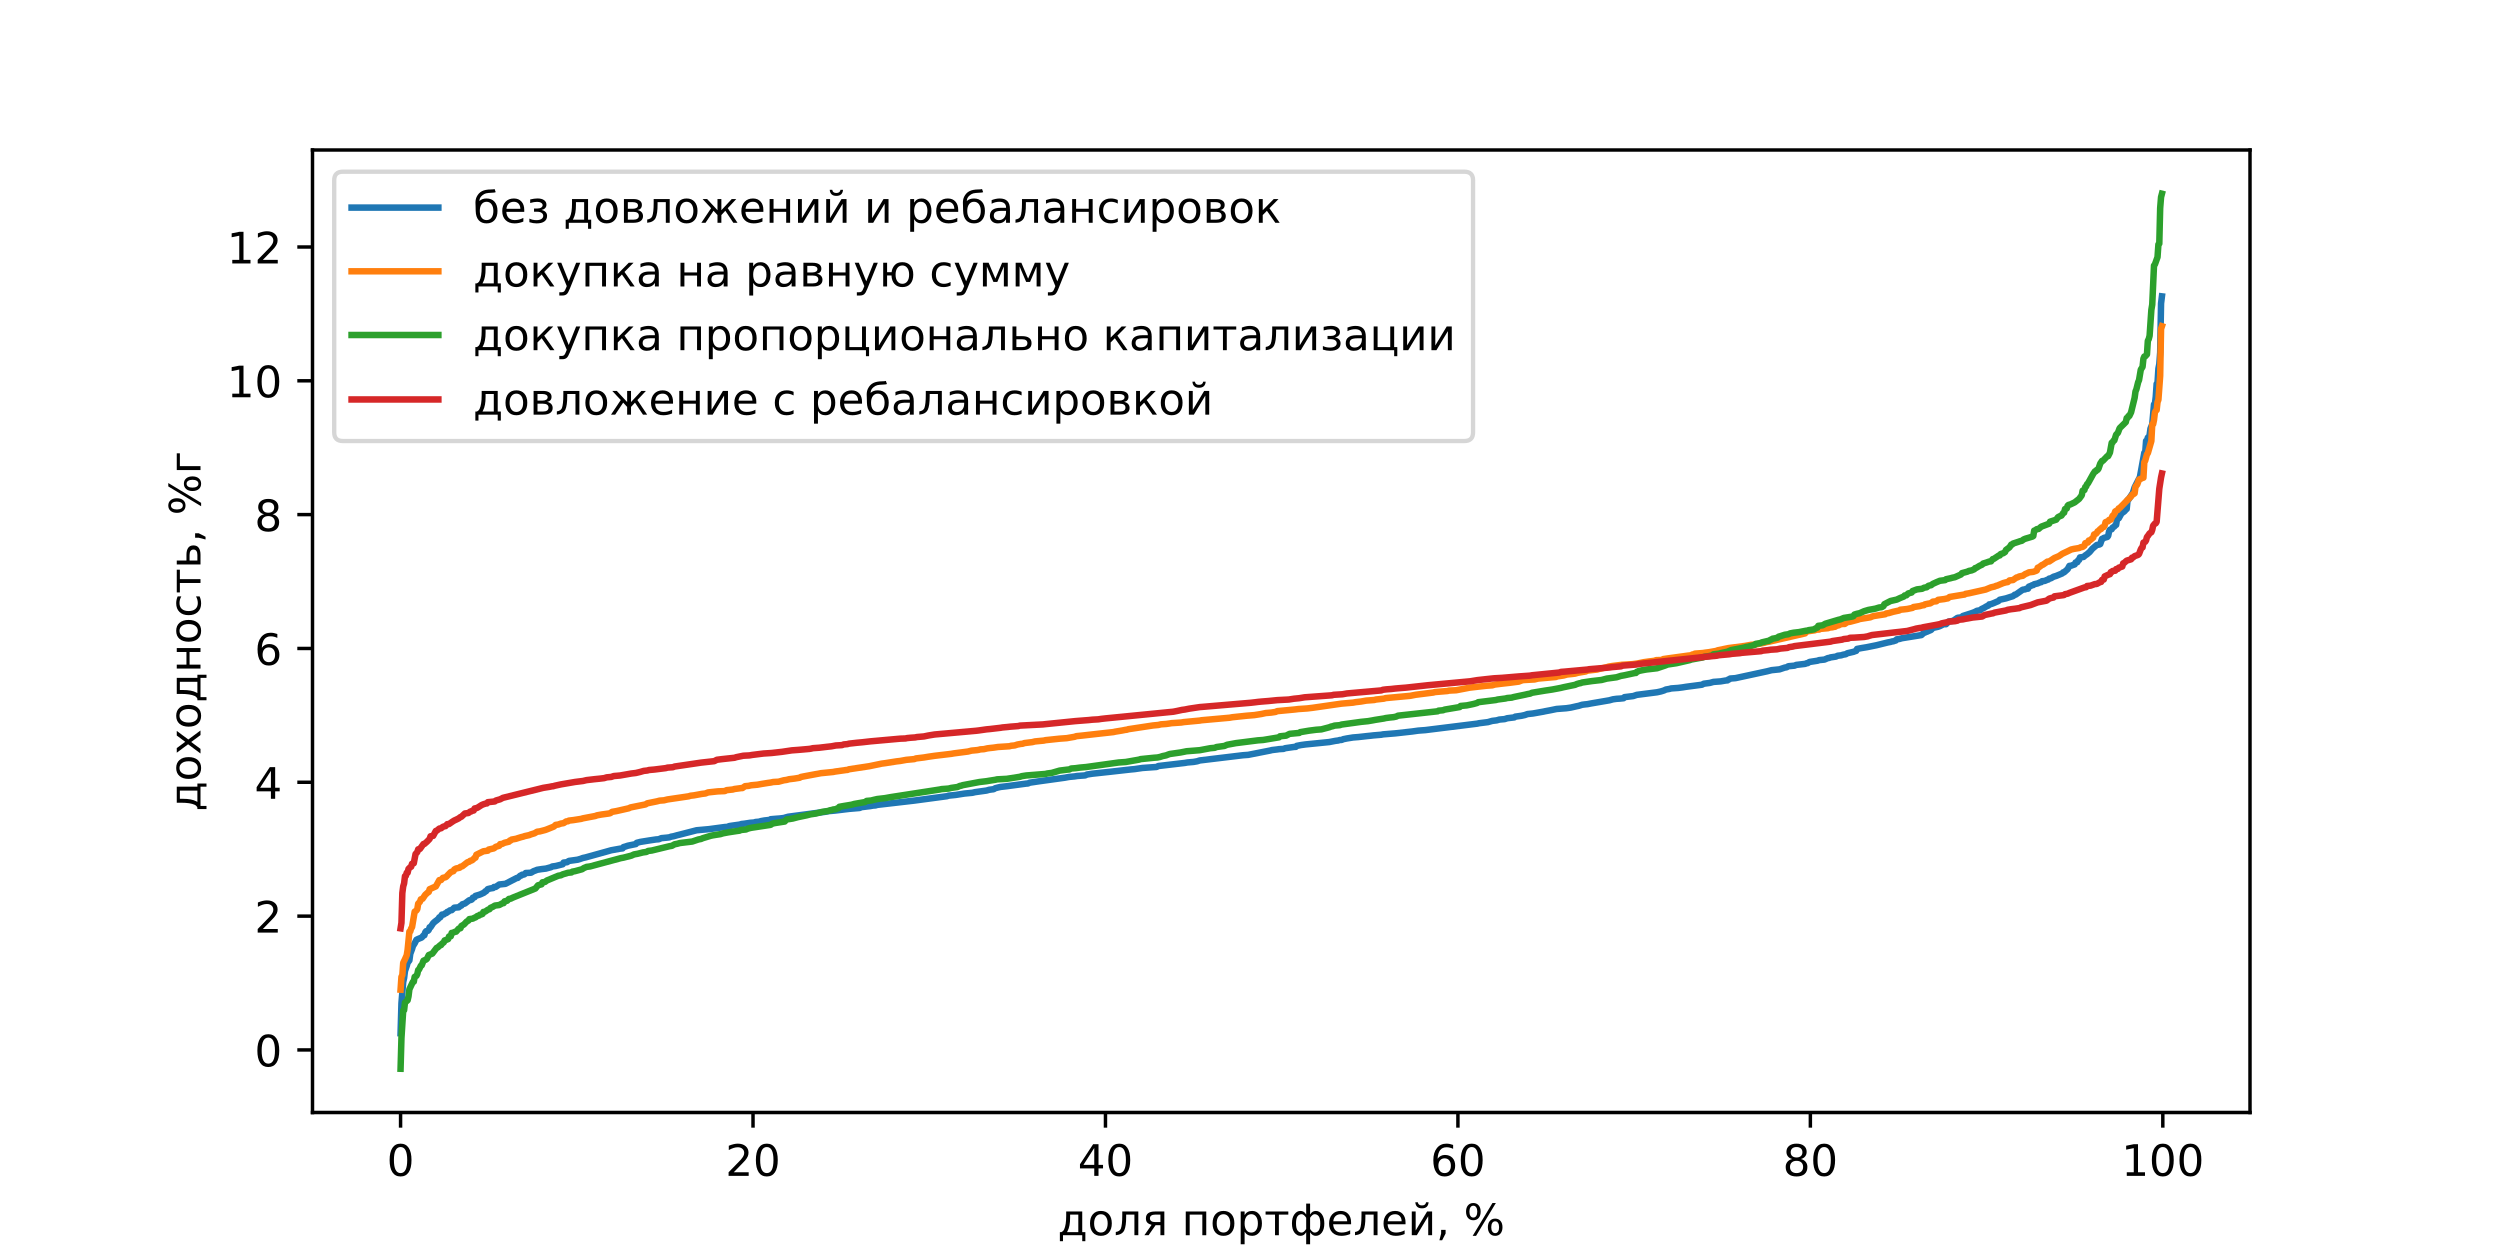 <?xml version="1.0" encoding="utf-8" standalone="no"?>
<!DOCTYPE svg PUBLIC "-//W3C//DTD SVG 1.1//EN"
  "http://www.w3.org/Graphics/SVG/1.1/DTD/svg11.dtd">
<!-- Created with matplotlib (https://matplotlib.org/) -->
<svg height="288pt" version="1.1" viewBox="0 0 576 288" width="576pt" xmlns="http://www.w3.org/2000/svg" xmlns:xlink="http://www.w3.org/1999/xlink">
 <defs>
  <style type="text/css">
*{stroke-linecap:butt;stroke-linejoin:round;}
  </style>
 </defs>
 <g id="figure_1">
  <g id="patch_1">
   <path d="M 0 288 
L 576 288 
L 576 0 
L 0 0 
z
" style="fill:#ffffff;"/>
  </g>
  <g id="axes_1">
   <g id="patch_2">
    <path d="M 72 256.32 
L 518.4 256.32 
L 518.4 34.56 
L 72 34.56 
z
" style="fill:#ffffff;"/>
   </g>
   <g id="matplotlib.axis_1">
    <g id="xtick_1">
     <g id="line2d_1">
      <defs>
       <path d="M 0 0 
L 0 3.5 
" id="mf499b16888" style="stroke:#000000;stroke-width:0.8;"/>
      </defs>
      <g>
       <use style="stroke:#000000;stroke-width:0.8;" x="92.291" xlink:href="#mf499b16888" y="256.32"/>
      </g>
     </g>
     <g id="text_1">
      <!-- 0 -->
      <defs>
       <path d="M 31.781 66.406 
Q 24.172 66.406 20.328 58.906 
Q 16.5 51.422 16.5 36.375 
Q 16.5 21.391 20.328 13.891 
Q 24.172 6.391 31.781 6.391 
Q 39.453 6.391 43.281 13.891 
Q 47.125 21.391 47.125 36.375 
Q 47.125 51.422 43.281 58.906 
Q 39.453 66.406 31.781 66.406 
z
M 31.781 74.219 
Q 44.047 74.219 50.516 64.516 
Q 56.984 54.828 56.984 36.375 
Q 56.984 17.969 50.516 8.266 
Q 44.047 -1.422 31.781 -1.422 
Q 19.531 -1.422 13.062 8.266 
Q 6.594 17.969 6.594 36.375 
Q 6.594 54.828 13.062 64.516 
Q 19.531 74.219 31.781 74.219 
z
" id="DejaVuSans-48"/>
      </defs>
      <g transform="translate(89.11 270.918)scale(0.1 -0.1)">
       <use xlink:href="#DejaVuSans-48"/>
      </g>
     </g>
    </g>
    <g id="xtick_2">
     <g id="line2d_2">
      <g>
       <use style="stroke:#000000;stroke-width:0.8;" x="173.495" xlink:href="#mf499b16888" y="256.32"/>
      </g>
     </g>
     <g id="text_2">
      <!-- 20 -->
      <defs>
       <path d="M 19.188 8.297 
L 53.609 8.297 
L 53.609 0 
L 7.328 0 
L 7.328 8.297 
Q 12.938 14.109 22.625 23.891 
Q 32.328 33.688 34.812 36.531 
Q 39.547 41.844 41.422 45.531 
Q 43.312 49.219 43.312 52.781 
Q 43.312 58.594 39.234 62.25 
Q 35.156 65.922 28.609 65.922 
Q 23.969 65.922 18.812 64.312 
Q 13.672 62.703 7.812 59.422 
L 7.812 69.391 
Q 13.766 71.781 18.938 73 
Q 24.125 74.219 28.422 74.219 
Q 39.75 74.219 46.484 68.547 
Q 53.219 62.891 53.219 53.422 
Q 53.219 48.922 51.531 44.891 
Q 49.859 40.875 45.406 35.406 
Q 44.188 33.984 37.641 27.219 
Q 31.109 20.453 19.188 8.297 
z
" id="DejaVuSans-50"/>
      </defs>
      <g transform="translate(167.133 270.918)scale(0.1 -0.1)">
       <use xlink:href="#DejaVuSans-50"/>
       <use x="63.623" xlink:href="#DejaVuSans-48"/>
      </g>
     </g>
    </g>
    <g id="xtick_3">
     <g id="line2d_3">
      <g>
       <use style="stroke:#000000;stroke-width:0.8;" x="254.699" xlink:href="#mf499b16888" y="256.32"/>
      </g>
     </g>
     <g id="text_3">
      <!-- 40 -->
      <defs>
       <path d="M 37.797 64.312 
L 12.891 25.391 
L 37.797 25.391 
z
M 35.203 72.906 
L 47.609 72.906 
L 47.609 25.391 
L 58.016 25.391 
L 58.016 17.188 
L 47.609 17.188 
L 47.609 0 
L 37.797 0 
L 37.797 17.188 
L 4.891 17.188 
L 4.891 26.703 
z
" id="DejaVuSans-52"/>
      </defs>
      <g transform="translate(248.337 270.918)scale(0.1 -0.1)">
       <use xlink:href="#DejaVuSans-52"/>
       <use x="63.623" xlink:href="#DejaVuSans-48"/>
      </g>
     </g>
    </g>
    <g id="xtick_4">
     <g id="line2d_4">
      <g>
       <use style="stroke:#000000;stroke-width:0.8;" x="335.904" xlink:href="#mf499b16888" y="256.32"/>
      </g>
     </g>
     <g id="text_4">
      <!-- 60 -->
      <defs>
       <path d="M 33.016 40.375 
Q 26.375 40.375 22.484 35.828 
Q 18.609 31.297 18.609 23.391 
Q 18.609 15.531 22.484 10.953 
Q 26.375 6.391 33.016 6.391 
Q 39.656 6.391 43.531 10.953 
Q 47.406 15.531 47.406 23.391 
Q 47.406 31.297 43.531 35.828 
Q 39.656 40.375 33.016 40.375 
z
M 52.594 71.297 
L 52.594 62.312 
Q 48.875 64.062 45.094 64.984 
Q 41.312 65.922 37.594 65.922 
Q 27.828 65.922 22.672 59.328 
Q 17.531 52.734 16.797 39.406 
Q 19.672 43.656 24.016 45.922 
Q 28.375 48.188 33.594 48.188 
Q 44.578 48.188 50.953 41.516 
Q 57.328 34.859 57.328 23.391 
Q 57.328 12.156 50.688 5.359 
Q 44.047 -1.422 33.016 -1.422 
Q 20.359 -1.422 13.672 8.266 
Q 6.984 17.969 6.984 36.375 
Q 6.984 53.656 15.188 63.938 
Q 23.391 74.219 37.203 74.219 
Q 40.922 74.219 44.703 73.484 
Q 48.484 72.75 52.594 71.297 
z
" id="DejaVuSans-54"/>
      </defs>
      <g transform="translate(329.541 270.918)scale(0.1 -0.1)">
       <use xlink:href="#DejaVuSans-54"/>
       <use x="63.623" xlink:href="#DejaVuSans-48"/>
      </g>
     </g>
    </g>
    <g id="xtick_5">
     <g id="line2d_5">
      <g>
       <use style="stroke:#000000;stroke-width:0.8;" x="417.108" xlink:href="#mf499b16888" y="256.32"/>
      </g>
     </g>
     <g id="text_5">
      <!-- 80 -->
      <defs>
       <path d="M 31.781 34.625 
Q 24.75 34.625 20.719 30.859 
Q 16.703 27.094 16.703 20.516 
Q 16.703 13.922 20.719 10.156 
Q 24.75 6.391 31.781 6.391 
Q 38.812 6.391 42.859 10.172 
Q 46.922 13.969 46.922 20.516 
Q 46.922 27.094 42.891 30.859 
Q 38.875 34.625 31.781 34.625 
z
M 21.922 38.812 
Q 15.578 40.375 12.031 44.719 
Q 8.5 49.078 8.5 55.328 
Q 8.5 64.062 14.719 69.141 
Q 20.953 74.219 31.781 74.219 
Q 42.672 74.219 48.875 69.141 
Q 55.078 64.062 55.078 55.328 
Q 55.078 49.078 51.531 44.719 
Q 48 40.375 41.703 38.812 
Q 48.828 37.156 52.797 32.312 
Q 56.781 27.484 56.781 20.516 
Q 56.781 9.906 50.312 4.234 
Q 43.844 -1.422 31.781 -1.422 
Q 19.734 -1.422 13.25 4.234 
Q 6.781 9.906 6.781 20.516 
Q 6.781 27.484 10.781 32.312 
Q 14.797 37.156 21.922 38.812 
z
M 18.312 54.391 
Q 18.312 48.734 21.844 45.562 
Q 25.391 42.391 31.781 42.391 
Q 38.141 42.391 41.719 45.562 
Q 45.312 48.734 45.312 54.391 
Q 45.312 60.062 41.719 63.234 
Q 38.141 66.406 31.781 66.406 
Q 25.391 66.406 21.844 63.234 
Q 18.312 60.062 18.312 54.391 
z
" id="DejaVuSans-56"/>
      </defs>
      <g transform="translate(410.745 270.918)scale(0.1 -0.1)">
       <use xlink:href="#DejaVuSans-56"/>
       <use x="63.623" xlink:href="#DejaVuSans-48"/>
      </g>
     </g>
    </g>
    <g id="xtick_6">
     <g id="line2d_6">
      <g>
       <use style="stroke:#000000;stroke-width:0.8;" x="498.312" xlink:href="#mf499b16888" y="256.32"/>
      </g>
     </g>
     <g id="text_6">
      <!-- 100 -->
      <defs>
       <path d="M 12.406 8.297 
L 28.516 8.297 
L 28.516 63.922 
L 10.984 60.406 
L 10.984 69.391 
L 28.422 72.906 
L 38.281 72.906 
L 38.281 8.297 
L 54.391 8.297 
L 54.391 0 
L 12.406 0 
z
" id="DejaVuSans-49"/>
      </defs>
      <g transform="translate(488.768 270.918)scale(0.1 -0.1)">
       <use xlink:href="#DejaVuSans-49"/>
       <use x="63.623" xlink:href="#DejaVuSans-48"/>
       <use x="127.246" xlink:href="#DejaVuSans-48"/>
      </g>
     </g>
    </g>
    <g id="text_7">
     <!-- доля портфелей, % -->
     <defs>
      <path d="M 21.625 7.172 
L 47.703 7.172 
L 47.703 47.516 
L 28.812 47.516 
L 28.812 40.672 
Q 28.812 20.562 23.047 9.812 
z
M 8.594 7.172 
Q 13.031 9.125 14.984 13.281 
Q 19.781 23.578 19.781 44.344 
L 19.781 54.688 
L 56.734 54.688 
L 56.734 7.172 
L 63.922 7.172 
L 63.922 -13.812 
L 56.734 -13.812 
L 56.734 0 
L 12.406 0 
L 12.406 -13.812 
L 5.219 -13.812 
L 5.219 7.172 
z
" id="DejaVuSans-1076"/>
      <path d="M 30.609 48.391 
Q 23.391 48.391 19.188 42.75 
Q 14.984 37.109 14.984 27.297 
Q 14.984 17.484 19.156 11.844 
Q 23.344 6.203 30.609 6.203 
Q 37.797 6.203 41.984 11.859 
Q 46.188 17.531 46.188 27.297 
Q 46.188 37.016 41.984 42.703 
Q 37.797 48.391 30.609 48.391 
z
M 30.609 56 
Q 42.328 56 49.016 48.375 
Q 55.719 40.766 55.719 27.297 
Q 55.719 13.875 49.016 6.219 
Q 42.328 -1.422 30.609 -1.422 
Q 18.844 -1.422 12.172 6.219 
Q 5.516 13.875 5.516 27.297 
Q 5.516 40.766 12.172 48.375 
Q 18.844 56 30.609 56 
z
" id="DejaVuSans-1086"/>
      <path d="M 3.719 0 
L 3.719 7.469 
Q 12.594 8.844 15.328 14.984 
Q 18.656 23.641 18.656 45.75 
L 18.656 54.688 
L 55.609 54.688 
L 55.609 0 
L 46.625 0 
L 46.625 47.516 
L 27.641 47.516 
L 27.641 42.094 
Q 27.641 21 23.344 11.531 
Q 18.75 1.422 3.719 0 
z
" id="DejaVuSans-1083"/>
      <path d="M 18.453 38.922 
Q 18.453 34.859 21.578 32.562 
Q 24.703 30.281 30.516 30.281 
L 42.625 30.281 
L 42.625 47.516 
L 30.516 47.516 
Q 24.703 47.516 21.578 45.266 
Q 18.453 43.016 18.453 38.922 
z
M 5.672 0 
L 22.359 23.969 
Q 16.703 25.25 12.938 28.594 
Q 9.188 31.938 9.188 38.922 
Q 9.188 46.828 14.422 50.75 
Q 19.672 54.688 30.281 54.688 
L 51.656 54.688 
L 51.656 0 
L 42.625 0 
L 42.625 23.094 
L 31.453 23.094 
L 15.328 0 
z
" id="DejaVuSans-1103"/>
      <path id="DejaVuSans-32"/>
      <path d="M 56.297 54.688 
L 56.297 0 
L 47.266 0 
L 47.266 47.516 
L 18.109 47.516 
L 18.109 0 
L 9.078 0 
L 9.078 54.688 
z
" id="DejaVuSans-1087"/>
      <path d="M 18.109 8.203 
L 18.109 -20.797 
L 9.078 -20.797 
L 9.078 54.688 
L 18.109 54.688 
L 18.109 46.391 
Q 20.953 51.266 25.266 53.625 
Q 29.594 56 35.594 56 
Q 45.562 56 51.781 48.094 
Q 58.016 40.188 58.016 27.297 
Q 58.016 14.406 51.781 6.484 
Q 45.562 -1.422 35.594 -1.422 
Q 29.594 -1.422 25.266 0.953 
Q 20.953 3.328 18.109 8.203 
z
M 48.688 27.297 
Q 48.688 37.203 44.609 42.844 
Q 40.531 48.484 33.406 48.484 
Q 26.266 48.484 22.188 42.844 
Q 18.109 37.203 18.109 27.297 
Q 18.109 17.391 22.188 11.75 
Q 26.266 6.109 33.406 6.109 
Q 40.531 6.109 44.609 11.75 
Q 48.688 17.391 48.688 27.297 
z
" id="DejaVuSans-1088"/>
      <path d="M 2.938 54.688 
L 55.328 54.688 
L 55.328 47.516 
L 33.547 47.516 
L 33.547 0 
L 24.703 0 
L 24.703 47.516 
L 2.938 47.516 
z
" id="DejaVuSans-1090"/>
      <path d="M 14.797 27.297 
Q 14.797 15.828 18.328 10.969 
Q 21.875 6.109 27.875 6.109 
Q 32.672 6.109 38.234 14.312 
L 38.234 40.281 
Q 32.672 48.484 27.875 48.484 
Q 21.875 48.484 18.328 43.625 
Q 14.797 38.766 14.797 27.297 
z
M 38.234 -20.797 
L 38.234 6.984 
Q 35.453 2.391 32.25 0.484 
Q 29.047 -1.422 25 -1.422 
Q 16.844 -1.422 11.156 6.125 
Q 5.469 13.672 5.469 27.094 
Q 5.469 40.531 11.156 48.266 
Q 16.844 56 25 56 
Q 29.047 56 32.25 54.141 
Q 35.453 52.297 38.234 47.703 
L 38.234 72.906 
L 47.266 72.906 
L 47.266 47.703 
Q 50.047 52.297 53.25 54.141 
Q 56.453 56 60.5 56 
Q 68.656 56 74.344 48.266 
Q 80.031 40.531 80.031 27.094 
Q 80.031 13.672 74.344 6.125 
Q 68.656 -1.422 60.5 -1.422 
Q 56.453 -1.422 53.25 0.484 
Q 50.047 2.391 47.266 6.984 
L 47.266 -20.797 
z
M 70.703 27.297 
Q 70.703 38.766 67.156 43.625 
Q 63.625 48.484 57.625 48.484 
Q 52.828 48.484 47.266 40.281 
L 47.266 14.312 
Q 52.828 6.109 57.625 6.109 
Q 63.625 6.109 67.156 10.969 
Q 70.703 15.828 70.703 27.297 
z
" id="DejaVuSans-1092"/>
      <path d="M 56.203 29.594 
L 56.203 25.203 
L 14.891 25.203 
Q 15.484 15.922 20.484 11.062 
Q 25.484 6.203 34.422 6.203 
Q 39.594 6.203 44.453 7.469 
Q 49.312 8.734 54.109 11.281 
L 54.109 2.781 
Q 49.266 0.734 44.188 -0.344 
Q 39.109 -1.422 33.891 -1.422 
Q 20.797 -1.422 13.156 6.188 
Q 5.516 13.812 5.516 26.812 
Q 5.516 40.234 12.766 48.109 
Q 20.016 56 32.328 56 
Q 43.359 56 49.781 48.891 
Q 56.203 41.797 56.203 29.594 
z
M 47.219 32.234 
Q 47.125 39.594 43.094 43.984 
Q 39.062 48.391 32.422 48.391 
Q 24.906 48.391 20.391 44.141 
Q 15.875 39.891 15.188 32.172 
z
" id="DejaVuSans-1077"/>
      <path d="M 55.906 54.688 
L 55.906 0 
L 46.969 0 
L 46.969 43.891 
L 20.609 0 
L 9.078 0 
L 9.078 54.688 
L 18.016 54.688 
L 18.016 10.891 
L 44.344 54.688 
z
M 17.234 75.969 
L 23 75.969 
Q 23.531 72.312 25.891 70.469 
Q 28.266 68.641 32.516 68.641 
Q 36.719 68.641 39.062 70.453 
Q 41.406 72.266 42.047 75.969 
L 47.797 75.969 
Q 47.312 68.984 43.453 65.469 
Q 39.594 61.953 32.516 61.953 
Q 25.438 61.953 21.578 65.469 
Q 17.719 68.984 17.234 75.969 
z
" id="DejaVuSans-1081"/>
      <path d="M 11.719 12.406 
L 22.016 12.406 
L 22.016 4 
L 14.016 -11.625 
L 7.719 -11.625 
L 11.719 4 
z
" id="DejaVuSans-44"/>
      <path d="M 72.703 32.078 
Q 68.453 32.078 66.031 28.469 
Q 63.625 24.859 63.625 18.406 
Q 63.625 12.062 66.031 8.422 
Q 68.453 4.781 72.703 4.781 
Q 76.859 4.781 79.266 8.422 
Q 81.688 12.062 81.688 18.406 
Q 81.688 24.812 79.266 28.438 
Q 76.859 32.078 72.703 32.078 
z
M 72.703 38.281 
Q 80.422 38.281 84.953 32.906 
Q 89.5 27.547 89.5 18.406 
Q 89.5 9.281 84.938 3.922 
Q 80.375 -1.422 72.703 -1.422 
Q 64.891 -1.422 60.344 3.922 
Q 55.812 9.281 55.812 18.406 
Q 55.812 27.594 60.375 32.938 
Q 64.938 38.281 72.703 38.281 
z
M 22.312 68.016 
Q 18.109 68.016 15.688 64.375 
Q 13.281 60.75 13.281 54.391 
Q 13.281 47.953 15.672 44.328 
Q 18.062 40.719 22.312 40.719 
Q 26.562 40.719 28.969 44.328 
Q 31.391 47.953 31.391 54.391 
Q 31.391 60.688 28.953 64.344 
Q 26.516 68.016 22.312 68.016 
z
M 66.406 74.219 
L 74.219 74.219 
L 28.609 -1.422 
L 20.797 -1.422 
z
M 22.312 74.219 
Q 30.031 74.219 34.609 68.875 
Q 39.203 63.531 39.203 54.391 
Q 39.203 45.172 34.641 39.844 
Q 30.078 34.516 22.312 34.516 
Q 14.547 34.516 10.031 39.859 
Q 5.516 45.219 5.516 54.391 
Q 5.516 63.484 10.047 68.844 
Q 14.594 74.219 22.312 74.219 
z
" id="DejaVuSans-37"/>
     </defs>
     <g transform="translate(243.673 284.597)scale(0.1 -0.1)">
      <use xlink:href="#DejaVuSans-1076"/>
      <use x="69.141" xlink:href="#DejaVuSans-1086"/>
      <use x="130.322" xlink:href="#DejaVuSans-1083"/>
      <use x="194.238" xlink:href="#DejaVuSans-1103"/>
      <use x="254.395" xlink:href="#DejaVuSans-32"/>
      <use x="286.182" xlink:href="#DejaVuSans-1087"/>
      <use x="351.562" xlink:href="#DejaVuSans-1086"/>
      <use x="412.744" xlink:href="#DejaVuSans-1088"/>
      <use x="476.221" xlink:href="#DejaVuSans-1090"/>
      <use x="534.473" xlink:href="#DejaVuSans-1092"/>
      <use x="619.971" xlink:href="#DejaVuSans-1077"/>
      <use x="681.494" xlink:href="#DejaVuSans-1083"/>
      <use x="745.41" xlink:href="#DejaVuSans-1077"/>
      <use x="806.934" xlink:href="#DejaVuSans-1081"/>
      <use x="871.924" xlink:href="#DejaVuSans-44"/>
      <use x="903.711" xlink:href="#DejaVuSans-32"/>
      <use x="935.498" xlink:href="#DejaVuSans-37"/>
     </g>
    </g>
   </g>
   <g id="matplotlib.axis_2">
    <g id="ytick_1">
     <g id="line2d_7">
      <defs>
       <path d="M 0 0 
L -3.5 0 
" id="m783315c8c2" style="stroke:#000000;stroke-width:0.8;"/>
      </defs>
      <g>
       <use style="stroke:#000000;stroke-width:0.8;" x="72" xlink:href="#m783315c8c2" y="241.905"/>
      </g>
     </g>
     <g id="text_8">
      <!-- 0 -->
      <g transform="translate(58.638 245.704)scale(0.1 -0.1)">
       <use xlink:href="#DejaVuSans-48"/>
      </g>
     </g>
    </g>
    <g id="ytick_2">
     <g id="line2d_8">
      <g>
       <use style="stroke:#000000;stroke-width:0.8;" x="72" xlink:href="#m783315c8c2" y="211.071"/>
      </g>
     </g>
     <g id="text_9">
      <!-- 2 -->
      <g transform="translate(58.638 214.871)scale(0.1 -0.1)">
       <use xlink:href="#DejaVuSans-50"/>
      </g>
     </g>
    </g>
    <g id="ytick_3">
     <g id="line2d_9">
      <g>
       <use style="stroke:#000000;stroke-width:0.8;" x="72" xlink:href="#m783315c8c2" y="180.238"/>
      </g>
     </g>
     <g id="text_10">
      <!-- 4 -->
      <g transform="translate(58.638 184.037)scale(0.1 -0.1)">
       <use xlink:href="#DejaVuSans-52"/>
      </g>
     </g>
    </g>
    <g id="ytick_4">
     <g id="line2d_10">
      <g>
       <use style="stroke:#000000;stroke-width:0.8;" x="72" xlink:href="#m783315c8c2" y="149.404"/>
      </g>
     </g>
     <g id="text_11">
      <!-- 6 -->
      <g transform="translate(58.638 153.203)scale(0.1 -0.1)">
       <use xlink:href="#DejaVuSans-54"/>
      </g>
     </g>
    </g>
    <g id="ytick_5">
     <g id="line2d_11">
      <g>
       <use style="stroke:#000000;stroke-width:0.8;" x="72" xlink:href="#m783315c8c2" y="118.57"/>
      </g>
     </g>
     <g id="text_12">
      <!-- 8 -->
      <g transform="translate(58.638 122.369)scale(0.1 -0.1)">
       <use xlink:href="#DejaVuSans-56"/>
      </g>
     </g>
    </g>
    <g id="ytick_6">
     <g id="line2d_12">
      <g>
       <use style="stroke:#000000;stroke-width:0.8;" x="72" xlink:href="#m783315c8c2" y="87.737"/>
      </g>
     </g>
     <g id="text_13">
      <!-- 10 -->
      <g transform="translate(52.275 91.536)scale(0.1 -0.1)">
       <use xlink:href="#DejaVuSans-49"/>
       <use x="63.623" xlink:href="#DejaVuSans-48"/>
      </g>
     </g>
    </g>
    <g id="ytick_7">
     <g id="line2d_13">
      <g>
       <use style="stroke:#000000;stroke-width:0.8;" x="72" xlink:href="#m783315c8c2" y="56.903"/>
      </g>
     </g>
     <g id="text_14">
      <!-- 12 -->
      <g transform="translate(52.275 60.702)scale(0.1 -0.1)">
       <use xlink:href="#DejaVuSans-49"/>
       <use x="63.623" xlink:href="#DejaVuSans-50"/>
      </g>
     </g>
    </g>
    <g id="text_15">
     <!-- доходность, %г -->
     <defs>
      <path d="M 54.891 54.688 
L 35.109 28.078 
L 55.906 0 
L 45.312 0 
L 29.391 21.484 
L 13.484 0 
L 2.875 0 
L 24.125 28.609 
L 4.688 54.688 
L 15.281 54.688 
L 29.781 35.203 
L 44.281 54.688 
z
" id="DejaVuSans-1093"/>
      <path d="M 9.078 54.688 
L 18.109 54.688 
L 18.109 32.375 
L 47.266 32.375 
L 47.266 54.688 
L 56.297 54.688 
L 56.297 0 
L 47.266 0 
L 47.266 25.203 
L 18.109 25.203 
L 18.109 0 
L 9.078 0 
z
" id="DejaVuSans-1085"/>
      <path d="M 48.781 52.594 
L 48.781 44.188 
Q 44.969 46.297 41.141 47.344 
Q 37.312 48.391 33.406 48.391 
Q 24.656 48.391 19.812 42.844 
Q 14.984 37.312 14.984 27.297 
Q 14.984 17.281 19.812 11.734 
Q 24.656 6.203 33.406 6.203 
Q 37.312 6.203 41.141 7.25 
Q 44.969 8.297 48.781 10.406 
L 48.781 2.094 
Q 45.016 0.344 40.984 -0.531 
Q 36.969 -1.422 32.422 -1.422 
Q 20.062 -1.422 12.781 6.344 
Q 5.516 14.109 5.516 27.297 
Q 5.516 40.672 12.859 48.328 
Q 20.219 56 33.016 56 
Q 37.156 56 41.109 55.141 
Q 45.062 54.297 48.781 52.594 
z
" id="DejaVuSans-1089"/>
      <path d="M 43.453 16.219 
Q 43.453 20.609 40.25 22.906 
Q 37.062 25.203 30.906 25.203 
L 18.109 25.203 
L 18.109 7.172 
L 30.906 7.172 
Q 37.062 7.172 40.25 9.484 
Q 43.453 11.812 43.453 16.219 
z
M 9.078 54.688 
L 18.109 54.688 
L 18.109 32.375 
L 31.297 32.375 
Q 41.75 32.375 47.391 28.391 
Q 53.031 24.422 53.031 16.219 
Q 53.031 8.016 47.391 4 
Q 41.75 0 31.297 0 
L 9.078 0 
z
" id="DejaVuSans-1100"/>
      <path d="M 9.078 0 
L 9.078 54.688 
L 47.656 54.688 
L 47.656 47.516 
L 18.109 47.516 
L 18.109 0 
z
" id="DejaVuSans-1075"/>
     </defs>
     <g transform="translate(46.195 186.925)rotate(-90)scale(0.1 -0.1)">
      <use xlink:href="#DejaVuSans-1076"/>
      <use x="69.141" xlink:href="#DejaVuSans-1086"/>
      <use x="130.322" xlink:href="#DejaVuSans-1093"/>
      <use x="189.502" xlink:href="#DejaVuSans-1086"/>
      <use x="250.684" xlink:href="#DejaVuSans-1076"/>
      <use x="319.824" xlink:href="#DejaVuSans-1085"/>
      <use x="385.205" xlink:href="#DejaVuSans-1086"/>
      <use x="446.387" xlink:href="#DejaVuSans-1089"/>
      <use x="501.367" xlink:href="#DejaVuSans-1090"/>
      <use x="559.619" xlink:href="#DejaVuSans-1100"/>
      <use x="618.555" xlink:href="#DejaVuSans-44"/>
      <use x="650.342" xlink:href="#DejaVuSans-32"/>
      <use x="682.129" xlink:href="#DejaVuSans-37"/>
      <use x="777.148" xlink:href="#DejaVuSans-1075"/>
     </g>
    </g>
   </g>
   <g id="line2d_14">
    <path clip-path="url(#p93594bd629)" d="M 92.291 238.058 
L 92.494 231.124 
L 92.9 226.221 
L 93.103 225.351 
L 93.306 223.728 
L 93.712 222.549 
L 93.915 221.801 
L 94.321 221.281 
L 94.524 219.755 
L 94.93 218.678 
L 95.133 217.987 
L 95.539 217.34 
L 95.945 216.53 
L 96.351 216.336 
L 97.163 216.005 
L 97.569 215.524 
L 97.772 215.482 
L 97.975 214.81 
L 98.178 214.547 
L 98.584 214.456 
L 98.787 214.262 
L 98.99 213.638 
L 99.193 213.63 
L 99.802 212.705 
L 100.208 212.332 
L 100.614 212.033 
L 101.02 211.687 
L 101.223 211.355 
L 101.426 211.352 
L 101.832 210.722 
L 102.238 210.69 
L 102.644 210.397 
L 102.847 210.357 
L 103.05 210.096 
L 103.253 210.076 
L 103.66 209.75 
L 104.066 209.704 
L 104.675 209.128 
L 105.69 209.047 
L 106.096 208.696 
L 106.299 208.65 
L 106.502 208.356 
L 107.111 208.174 
L 108.126 207.408 
L 108.532 207.344 
L 108.735 207.214 
L 108.938 206.829 
L 109.344 206.731 
L 109.547 206.407 
L 110.359 206.171 
L 110.765 206.024 
L 111.577 205.639 
L 111.78 205.378 
L 111.983 205.337 
L 112.389 204.85 
L 112.998 204.696 
L 113.607 204.604 
L 113.81 204.363 
L 114.216 204.349 
L 115.028 203.788 
L 116.449 203.636 
L 119.088 202.275 
L 119.291 202.271 
L 119.9 201.737 
L 120.103 201.725 
L 120.306 201.528 
L 120.712 201.498 
L 120.915 201.384 
L 121.118 201.137 
L 122.336 201.079 
L 122.946 200.715 
L 123.352 200.57 
L 123.758 200.401 
L 124.773 200.242 
L 125.788 200.121 
L 127.006 199.787 
L 127.209 199.641 
L 128.021 199.534 
L 129.645 199.128 
L 129.848 198.74 
L 130.66 198.652 
L 131.066 198.357 
L 132.487 198.158 
L 133.096 198.073 
L 133.502 197.953 
L 134.314 197.674 
L 134.923 197.545 
L 139.592 196.248 
L 139.998 196.134 
L 140.81 195.903 
L 142.841 195.537 
L 143.45 195.467 
L 143.653 195.165 
L 144.059 195.055 
L 144.668 194.85 
L 146.292 194.515 
L 146.495 194.475 
L 146.698 194.186 
L 147.104 194.085 
L 147.51 193.978 
L 149.743 193.618 
L 151.164 193.407 
L 151.773 193.364 
L 152.382 193.109 
L 153.6 192.997 
L 154.209 192.925 
L 154.615 192.774 
L 155.224 192.663 
L 156.036 192.434 
L 156.442 192.339 
L 160.502 191.291 
L 163.345 191.037 
L 166.999 190.545 
L 167.608 190.504 
L 168.014 190.332 
L 168.623 190.236 
L 170.45 189.98 
L 170.856 189.847 
L 171.465 189.782 
L 172.074 189.691 
L 172.886 189.563 
L 173.698 189.508 
L 174.104 189.384 
L 174.916 189.313 
L 175.322 189.184 
L 176.134 189.036 
L 177.352 188.901 
L 177.555 188.748 
L 178.773 188.644 
L 179.585 188.586 
L 180.601 188.463 
L 181.007 188.337 
L 181.616 188.17 
L 190.142 187.039 
L 190.954 186.885 
L 192.375 186.757 
L 195.623 186.364 
L 198.059 186.158 
L 198.465 185.971 
L 200.496 185.728 
L 201.105 185.613 
L 201.714 185.57 
L 202.12 185.445 
L 210.646 184.456 
L 218.157 183.448 
L 218.564 183.317 
L 220.188 183.151 
L 222.218 182.832 
L 224.045 182.657 
L 224.654 182.51 
L 227.293 182.142 
L 227.902 181.968 
L 228.714 181.858 
L 228.917 181.843 
L 229.323 181.599 
L 229.932 181.442 
L 230.541 181.307 
L 231.962 181.145 
L 232.571 181.06 
L 236.428 180.542 
L 236.834 180.517 
L 237.24 180.33 
L 239.271 180.025 
L 245.361 179.179 
L 245.97 179.064 
L 246.376 178.997 
L 247.594 178.882 
L 248.203 178.783 
L 249.827 178.667 
L 250.03 178.648 
L 250.436 178.449 
L 251.654 178.261 
L 252.872 178.131 
L 254.902 177.909 
L 255.714 177.822 
L 256.729 177.707 
L 260.384 177.296 
L 261.399 177.201 
L 263.226 176.937 
L 266.474 176.708 
L 266.88 176.493 
L 272.97 175.779 
L 273.579 175.672 
L 275 175.546 
L 275.812 175.402 
L 276.422 175.207 
L 286.369 174.007 
L 287.587 173.919 
L 292.662 172.919 
L 293.068 172.813 
L 294.286 172.668 
L 294.692 172.604 
L 295.708 172.545 
L 296.114 172.386 
L 298.144 172.095 
L 298.55 172.078 
L 298.753 171.852 
L 299.768 171.657 
L 300.783 171.517 
L 306.264 170.968 
L 307.685 170.692 
L 308.294 170.617 
L 308.7 170.499 
L 309.106 170.479 
L 309.512 170.305 
L 310.324 170.141 
L 311.745 169.913 
L 312.963 169.816 
L 313.978 169.704 
L 314.994 169.59 
L 315.806 169.509 
L 316.415 169.435 
L 318.242 169.282 
L 318.648 169.197 
L 321.49 168.964 
L 324.332 168.647 
L 325.347 168.536 
L 326.768 168.336 
L 328.392 168.215 
L 340.37 166.726 
L 340.776 166.631 
L 342.806 166.378 
L 343.821 166.091 
L 344.836 165.968 
L 345.445 165.79 
L 346.663 165.682 
L 347.272 165.482 
L 348.896 165.288 
L 349.099 165.117 
L 349.911 165.003 
L 350.52 164.92 
L 351.332 164.741 
L 351.941 164.519 
L 353.16 164.391 
L 354.175 164.212 
L 355.596 163.96 
L 356.002 163.869 
L 357.22 163.641 
L 358.641 163.347 
L 360.874 163.177 
L 361.889 163.031 
L 363.31 162.709 
L 363.716 162.63 
L 364.528 162.376 
L 365.137 162.297 
L 365.746 162.237 
L 366.558 162.078 
L 370.821 161.347 
L 371.227 161.231 
L 371.633 161.12 
L 372.446 161.008 
L 373.258 160.957 
L 374.07 160.871 
L 374.273 160.624 
L 376.303 160.371 
L 377.115 160.096 
L 381.784 159.498 
L 382.596 159.322 
L 383.002 159.204 
L 383.408 159.071 
L 383.814 158.871 
L 384.626 158.729 
L 385.032 158.615 
L 386.656 158.498 
L 387.671 158.369 
L 388.483 158.237 
L 392.138 157.757 
L 392.544 157.528 
L 393.965 157.339 
L 394.777 157.111 
L 396.401 156.995 
L 397.619 156.787 
L 398.025 156.754 
L 398.228 156.541 
L 398.431 156.52 
L 398.634 156.337 
L 399.852 156.243 
L 407.16 154.663 
L 408.175 154.407 
L 410.002 154.219 
L 411.221 153.809 
L 411.627 153.751 
L 412.033 153.501 
L 413.454 153.367 
L 413.86 153.195 
L 415.89 152.957 
L 416.296 152.797 
L 416.499 152.783 
L 416.905 152.516 
L 418.732 152.232 
L 419.138 152.091 
L 420.356 151.968 
L 421.168 151.614 
L 421.371 151.605 
L 421.777 151.46 
L 422.995 151.281 
L 423.401 151.08 
L 424.213 150.987 
L 424.619 150.852 
L 425.025 150.77 
L 425.228 150.757 
L 425.634 150.507 
L 427.055 150.177 
L 427.461 150.019 
L 427.664 149.963 
L 427.867 149.512 
L 428.882 149.317 
L 430.101 149.117 
L 432.334 148.665 
L 434.973 148.012 
L 435.582 147.9 
L 435.988 147.775 
L 436.191 147.764 
L 436.597 147.618 
L 436.8 147.566 
L 437.003 147.302 
L 437.612 147.221 
L 438.221 147.043 
L 442.687 146.324 
L 443.296 145.763 
L 443.499 145.751 
L 443.702 145.593 
L 443.905 145.581 
L 444.311 145.397 
L 444.92 145.14 
L 445.326 144.675 
L 446.544 144.405 
L 446.95 144.252 
L 447.356 144.053 
L 447.762 143.83 
L 448.371 143.814 
L 448.778 143.411 
L 448.981 143.213 
L 449.996 143.033 
L 451.011 142.344 
L 452.026 142.218 
L 452.229 141.926 
L 454.056 141.34 
L 454.665 141.126 
L 455.071 140.957 
L 455.477 140.73 
L 456.289 140.593 
L 456.492 140.346 
L 457.101 140.057 
L 457.71 139.692 
L 458.116 139.528 
L 458.319 139.248 
L 458.522 139.247 
L 458.928 139.118 
L 459.537 138.873 
L 460.146 138.602 
L 460.349 138.547 
L 460.755 138.177 
L 462.176 137.867 
L 462.582 137.735 
L 463.191 137.539 
L 463.8 137.352 
L 464.206 137.013 
L 464.409 137.008 
L 466.033 135.867 
L 466.642 135.783 
L 466.845 135.645 
L 467.251 135.631 
L 467.454 135.162 
L 467.861 135.011 
L 468.267 134.809 
L 468.47 134.797 
L 468.673 134.612 
L 469.485 134.419 
L 470.094 134.141 
L 470.297 134.132 
L 470.5 133.908 
L 471.109 133.842 
L 471.718 133.572 
L 471.921 133.532 
L 472.124 133.318 
L 472.53 133.237 
L 473.139 132.878 
L 473.748 132.694 
L 475.169 132.105 
L 475.372 131.857 
L 475.575 131.853 
L 476.387 131.126 
L 476.793 130.381 
L 477.199 130.337 
L 477.605 130.177 
L 478.011 130.044 
L 478.214 129.591 
L 478.62 129.525 
L 478.823 129.059 
L 479.026 129.002 
L 479.229 128.427 
L 479.838 128.347 
L 480.041 128.323 
L 480.447 127.964 
L 480.853 127.699 
L 481.462 127.173 
L 482.071 126.436 
L 483.086 125.573 
L 483.695 125.458 
L 483.898 125.347 
L 484.304 124.155 
L 484.507 124.137 
L 484.71 123.937 
L 485.522 123.718 
L 485.725 123.462 
L 485.928 122.452 
L 486.131 122.049 
L 486.537 121.938 
L 486.74 121.554 
L 487.147 121.309 
L 487.35 121.021 
L 487.553 120.934 
L 487.756 119.609 
L 488.162 119.417 
L 488.771 118.317 
L 489.583 117.703 
L 489.786 117.282 
L 489.989 117.274 
L 490.192 115.223 
L 490.395 115.124 
L 491.41 113.569 
L 491.816 112.277 
L 493.034 109.902 
L 494.049 104.316 
L 494.252 104.311 
L 494.455 101.589 
L 494.658 101.528 
L 494.861 100.82 
L 495.064 100.729 
L 495.267 100.237 
L 495.47 98.756 
L 495.876 97.746 
L 496.282 93.173 
L 496.485 93.097 
L 496.688 91.38 
L 496.891 88.443 
L 497.094 88.18 
L 497.297 84.935 
L 497.5 83.897 
L 497.703 81.2 
L 497.906 69.924 
L 498.109 68.28 
L 498.109 68.28 
" style="fill:none;stroke:#1f77b4;stroke-linecap:square;stroke-width:1.5;"/>
   </g>
   <g id="line2d_15">
    <path clip-path="url(#p93594bd629)" d="M 92.291 228.022 
L 92.494 225.038 
L 92.697 224.692 
L 92.9 221.832 
L 93.306 221.01 
L 93.712 220.083 
L 93.915 218.826 
L 94.321 214.653 
L 94.524 214.606 
L 94.727 213.913 
L 94.93 213.646 
L 95.539 210.051 
L 95.945 209.777 
L 96.148 209.456 
L 96.351 208.2 
L 96.757 207.766 
L 96.96 207.201 
L 97.366 207.073 
L 97.975 206.168 
L 98.584 205.616 
L 98.787 205.508 
L 98.99 204.867 
L 99.599 204.591 
L 100.411 204.229 
L 101.223 202.776 
L 101.629 202.753 
L 102.035 202.26 
L 102.644 202.121 
L 102.847 201.978 
L 103.253 201.545 
L 103.863 200.923 
L 104.472 200.71 
L 104.675 200.324 
L 105.081 200.102 
L 105.893 199.928 
L 106.096 199.704 
L 106.502 199.6 
L 107.72 198.653 
L 108.126 198.537 
L 108.329 198.334 
L 108.735 198.241 
L 109.141 197.885 
L 109.344 197.644 
L 109.547 197.612 
L 109.75 196.937 
L 111.374 196.134 
L 112.389 195.998 
L 112.592 195.737 
L 113.81 195.462 
L 114.216 195.108 
L 115.028 194.863 
L 115.231 194.484 
L 115.637 194.466 
L 116.246 194.174 
L 117.261 193.929 
L 117.464 193.662 
L 117.667 193.644 
L 117.87 193.441 
L 118.885 193.259 
L 119.291 193.123 
L 120.103 192.871 
L 120.509 192.777 
L 120.915 192.634 
L 121.93 192.411 
L 122.336 192.239 
L 123.149 191.991 
L 123.758 191.628 
L 124.367 191.557 
L 125.585 191.239 
L 125.991 191.094 
L 127.615 190.442 
L 128.021 190.056 
L 128.63 189.969 
L 129.239 189.75 
L 129.848 189.653 
L 130.457 189.256 
L 130.863 189.222 
L 131.066 189.069 
L 132.081 188.952 
L 133.908 188.667 
L 134.314 188.543 
L 137.156 188.005 
L 137.562 187.85 
L 138.577 187.666 
L 140.201 187.442 
L 140.607 187.359 
L 141.013 187.05 
L 142.029 186.875 
L 144.871 186.229 
L 145.277 186.031 
L 148.728 185.341 
L 149.134 185.083 
L 151.367 184.63 
L 151.976 184.468 
L 152.991 184.392 
L 153.397 184.288 
L 153.803 184.19 
L 158.675 183.47 
L 159.081 183.34 
L 159.893 183.245 
L 161.721 182.912 
L 162.533 182.814 
L 163.142 182.573 
L 165.375 182.332 
L 166.999 182.265 
L 167.405 182.052 
L 168.826 181.904 
L 169.232 181.784 
L 170.856 181.569 
L 171.059 181.566 
L 171.668 181.136 
L 172.48 181.065 
L 173.089 180.923 
L 174.51 180.796 
L 175.525 180.611 
L 176.946 180.383 
L 177.555 180.301 
L 178.164 180.171 
L 179.382 180.106 
L 180.601 179.777 
L 181.21 179.694 
L 181.819 179.532 
L 183.037 179.387 
L 184.255 179.19 
L 184.458 179.031 
L 185.067 178.905 
L 189.127 178.143 
L 191.969 177.862 
L 192.375 177.773 
L 195.014 177.4 
L 195.217 177.397 
L 195.623 177.239 
L 200.293 176.532 
L 203.135 175.94 
L 203.947 175.833 
L 206.586 175.418 
L 207.398 175.326 
L 208.819 175.068 
L 210.646 174.896 
L 211.052 174.739 
L 212.27 174.594 
L 212.879 174.519 
L 213.894 174.35 
L 215.315 174.144 
L 219.173 173.684 
L 219.782 173.576 
L 223.03 173.152 
L 223.842 172.942 
L 225.06 172.831 
L 225.466 172.768 
L 225.872 172.657 
L 226.684 172.607 
L 227.496 172.418 
L 228.105 172.343 
L 228.917 172.257 
L 229.932 172.107 
L 232.571 171.938 
L 232.977 171.825 
L 233.789 171.747 
L 234.398 171.544 
L 235.21 171.397 
L 235.616 171.359 
L 236.022 171.206 
L 237.85 170.982 
L 238.459 170.825 
L 240.489 170.63 
L 240.895 170.533 
L 244.143 170.189 
L 245.767 170.073 
L 247.594 169.756 
L 248 169.611 
L 249.218 169.489 
L 253.684 168.986 
L 256.526 168.672 
L 256.933 168.576 
L 258.557 168.306 
L 259.369 168.144 
L 259.572 168.141 
L 259.978 168.005 
L 260.79 167.885 
L 265.662 167.145 
L 266.88 167.033 
L 267.489 166.885 
L 268.707 166.8 
L 269.519 166.685 
L 269.925 166.615 
L 272.158 166.468 
L 272.767 166.366 
L 276.422 166.02 
L 276.828 165.945 
L 283.324 165.362 
L 283.933 165.25 
L 287.181 164.907 
L 289.008 164.758 
L 290.632 164.503 
L 291.241 164.369 
L 291.647 164.281 
L 292.865 164.182 
L 293.88 164.027 
L 294.286 163.847 
L 298.347 163.462 
L 299.159 163.362 
L 301.189 163.224 
L 302.407 163.078 
L 309.106 162.113 
L 311.745 161.888 
L 312.354 161.771 
L 313.572 161.632 
L 314.791 161.419 
L 316.618 161.279 
L 317.024 161.171 
L 318.851 160.966 
L 319.257 160.841 
L 324.941 160.313 
L 326.159 160.074 
L 330.219 159.561 
L 330.625 159.449 
L 333.467 159.212 
L 333.874 159.115 
L 335.498 159.032 
L 337.934 158.569 
L 338.543 158.446 
L 340.37 158.231 
L 341.385 158.119 
L 342.4 158 
L 343.821 157.899 
L 344.43 157.715 
L 346.054 157.515 
L 347.881 157.311 
L 349.911 157.047 
L 350.52 156.804 
L 350.926 156.691 
L 353.566 156.545 
L 354.378 156.341 
L 358.438 155.986 
L 358.844 155.833 
L 360.265 155.629 
L 361.077 155.399 
L 362.092 155.3 
L 362.904 155.201 
L 363.513 155.02 
L 365.34 154.708 
L 365.746 154.508 
L 366.355 154.442 
L 367.979 154.263 
L 368.385 154.138 
L 370.212 153.723 
L 370.618 153.587 
L 371.43 153.453 
L 373.664 153.173 
L 376.1 153.023 
L 377.318 152.854 
L 378.739 152.566 
L 379.754 152.424 
L 381.175 152.249 
L 381.581 152.097 
L 383.002 152.052 
L 383.205 151.854 
L 384.22 151.703 
L 388.889 151.057 
L 389.701 150.97 
L 389.904 150.798 
L 390.107 150.797 
L 390.513 150.595 
L 392.341 150.458 
L 392.95 150.363 
L 393.762 150.261 
L 395.386 149.978 
L 395.792 149.822 
L 398.228 149.319 
L 402.085 148.813 
L 403.303 148.588 
L 404.724 148.444 
L 406.551 148.079 
L 406.957 147.951 
L 407.566 147.848 
L 415.89 145.935 
L 416.093 145.582 
L 416.702 145.423 
L 418.123 145.219 
L 418.529 145.075 
L 419.138 145.046 
L 419.341 144.902 
L 421.168 144.738 
L 421.574 144.586 
L 422.183 144.53 
L 422.589 144.416 
L 422.792 144.412 
L 423.198 144.145 
L 423.604 144.091 
L 424.01 143.859 
L 424.416 143.771 
L 425.025 143.754 
L 425.431 143.476 
L 425.634 143.34 
L 426.243 143.256 
L 428.07 142.774 
L 428.476 142.623 
L 430.913 142.232 
L 431.319 142.056 
L 431.725 141.932 
L 434.364 141.521 
L 434.567 141.345 
L 435.176 141.254 
L 436.191 140.955 
L 437.612 140.647 
L 437.815 140.481 
L 438.627 140.4 
L 439.439 140.306 
L 440.657 140.054 
L 440.86 139.862 
L 442.281 139.655 
L 442.89 139.48 
L 443.296 139.431 
L 443.499 139.25 
L 444.311 139.074 
L 444.717 139.026 
L 445.123 138.781 
L 445.326 138.619 
L 446.138 138.533 
L 446.544 138.2 
L 447.965 138.023 
L 448.575 137.891 
L 448.778 137.867 
L 449.184 137.542 
L 452.229 137.037 
L 452.635 136.988 
L 452.838 136.83 
L 453.65 136.695 
L 457.507 135.829 
L 458.725 135.328 
L 459.537 135.143 
L 459.943 134.96 
L 460.146 134.938 
L 460.552 134.757 
L 461.567 134.335 
L 462.176 134.17 
L 462.582 134.11 
L 462.988 133.734 
L 463.8 133.641 
L 464.612 133.053 
L 464.815 133.041 
L 465.221 132.822 
L 465.83 132.69 
L 466.033 132.672 
L 466.642 132.244 
L 467.048 132.087 
L 467.454 131.869 
L 468.47 131.75 
L 469.079 131.534 
L 469.282 131.43 
L 469.485 130.807 
L 469.688 130.76 
L 470.5 130.156 
L 470.703 130.113 
L 471.718 129.393 
L 472.124 129.372 
L 473.342 128.562 
L 474.357 128.139 
L 475.169 127.583 
L 476.387 127.012 
L 477.199 126.609 
L 477.808 126.466 
L 479.026 126.265 
L 479.432 126.069 
L 479.838 126.014 
L 480.244 125.727 
L 480.447 125.149 
L 481.056 124.985 
L 481.259 124.533 
L 481.462 124.532 
L 482.274 123.861 
L 482.477 123.136 
L 482.883 122.991 
L 483.086 122.8 
L 483.289 122.429 
L 483.492 122.325 
L 483.898 121.895 
L 484.101 121.878 
L 484.304 121.53 
L 484.71 121.419 
L 484.913 121.094 
L 485.116 120.306 
L 485.522 120.141 
L 485.725 120.101 
L 485.928 119.794 
L 486.334 119.738 
L 486.74 118.832 
L 486.944 118.719 
L 487.147 118.396 
L 487.35 117.829 
L 487.959 117.478 
L 488.162 117.122 
L 488.365 117.062 
L 488.771 116.649 
L 491.004 114.366 
L 491.41 113.845 
L 491.613 113.812 
L 491.816 113.656 
L 492.019 112.143 
L 492.425 111.622 
L 492.831 110.484 
L 493.44 110.225 
L 493.643 110.068 
L 493.846 110.064 
L 494.049 106.473 
L 494.252 106.153 
L 494.658 104.673 
L 494.861 104.419 
L 495.673 101.61 
L 495.876 97.758 
L 496.079 97.741 
L 496.282 96.772 
L 496.485 95.041 
L 496.688 94.623 
L 496.891 94.476 
L 497.094 92.633 
L 497.297 92.115 
L 497.703 86.6 
L 497.906 75.779 
L 498.109 75.163 
L 498.109 75.163 
" style="fill:none;stroke:#ff7f0e;stroke-linecap:square;stroke-width:1.5;"/>
   </g>
   <g id="line2d_16">
    <path clip-path="url(#p93594bd629)" d="M 92.291 246.24 
L 92.494 239.161 
L 92.9 232.795 
L 93.103 232.753 
L 93.306 230.991 
L 93.915 230.459 
L 94.118 229.572 
L 94.321 227.937 
L 94.93 226.636 
L 95.133 226.224 
L 95.336 226.181 
L 95.539 225.073 
L 95.945 224.828 
L 96.148 224.412 
L 96.351 223.493 
L 96.554 223.367 
L 96.96 222.509 
L 97.163 222.414 
L 97.569 221.349 
L 98.178 221.073 
L 98.381 220.888 
L 98.787 220.049 
L 99.599 219.712 
L 100.614 218.383 
L 100.817 218.33 
L 101.426 217.773 
L 101.629 217.738 
L 101.832 217.424 
L 102.238 217.12 
L 102.441 216.676 
L 102.847 216.532 
L 103.253 216.367 
L 103.456 215.76 
L 103.863 215.715 
L 104.066 214.94 
L 104.269 214.938 
L 104.878 214.668 
L 105.081 214.657 
L 105.69 213.961 
L 106.096 213.862 
L 106.299 213.348 
L 106.908 212.984 
L 107.517 212.332 
L 107.923 212.104 
L 108.126 211.767 
L 108.938 211.651 
L 109.344 211.429 
L 109.547 211.388 
L 109.953 211.059 
L 110.359 210.949 
L 110.562 210.75 
L 110.765 210.734 
L 111.171 210.573 
L 111.374 210.11 
L 111.78 210.043 
L 112.389 209.614 
L 112.795 209.472 
L 112.998 209.18 
L 113.607 208.905 
L 114.013 208.647 
L 115.028 208.515 
L 115.84 208.083 
L 116.043 208.079 
L 116.246 207.673 
L 116.855 207.528 
L 117.261 207.111 
L 117.667 207.057 
L 118.073 206.849 
L 118.479 206.679 
L 123.352 204.71 
L 123.961 203.969 
L 124.773 203.748 
L 124.976 203.286 
L 125.585 203.191 
L 125.991 202.872 
L 128.63 201.768 
L 129.239 201.664 
L 129.645 201.454 
L 130.863 201.09 
L 131.675 201.005 
L 131.878 200.826 
L 132.487 200.715 
L 134.111 200.273 
L 134.517 199.999 
L 135.126 199.737 
L 135.938 199.629 
L 143.044 197.715 
L 143.653 197.603 
L 145.48 197.135 
L 146.089 196.854 
L 146.901 196.71 
L 148.119 196.401 
L 148.931 196.287 
L 149.337 196.056 
L 150.149 195.964 
L 154.209 194.979 
L 154.818 194.871 
L 155.427 194.524 
L 156.036 194.407 
L 156.645 194.236 
L 159.487 193.892 
L 160.908 193.415 
L 161.518 193.297 
L 161.924 193.118 
L 163.751 192.567 
L 164.157 192.478 
L 164.969 192.342 
L 165.984 192.186 
L 166.593 191.997 
L 167.811 191.768 
L 168.623 191.644 
L 169.638 191.487 
L 170.45 191.375 
L 170.653 191.233 
L 171.871 191.115 
L 172.277 190.931 
L 172.683 190.817 
L 173.089 190.724 
L 177.555 190.045 
L 177.961 189.754 
L 178.57 189.63 
L 180.804 189.28 
L 181.21 188.811 
L 181.819 188.722 
L 182.631 188.593 
L 183.849 188.271 
L 185.879 187.848 
L 186.691 187.635 
L 187.909 187.448 
L 188.924 187.199 
L 189.33 187.073 
L 190.751 186.853 
L 191.36 186.654 
L 191.563 186.649 
L 191.969 186.504 
L 192.578 186.432 
L 192.984 186.216 
L 193.187 186.213 
L 193.39 185.885 
L 194.202 185.736 
L 196.232 185.4 
L 196.841 185.223 
L 199.074 184.832 
L 199.277 184.809 
L 199.684 184.529 
L 200.699 184.441 
L 201.308 184.284 
L 202.12 184.098 
L 203.947 183.884 
L 205.165 183.662 
L 216.533 181.901 
L 216.939 181.81 
L 218.564 181.687 
L 219.173 181.53 
L 220.594 181.332 
L 221.203 181.056 
L 221.406 181.046 
L 221.812 180.904 
L 225.669 180.178 
L 227.293 179.987 
L 227.902 179.885 
L 229.323 179.662 
L 229.729 179.562 
L 231.962 179.442 
L 235.007 178.968 
L 235.413 178.829 
L 236.428 178.672 
L 240.895 178.312 
L 241.301 178.206 
L 242.316 178.074 
L 244.143 177.544 
L 245.97 177.316 
L 246.376 177.29 
L 246.782 177.065 
L 247.797 176.99 
L 248.812 176.853 
L 250.233 176.726 
L 257.745 175.677 
L 259.369 175.561 
L 262.414 175.025 
L 262.82 174.896 
L 265.865 174.586 
L 266.677 174.525 
L 267.286 174.395 
L 267.895 174.195 
L 268.301 174.116 
L 268.707 174.024 
L 269.113 173.86 
L 269.519 173.722 
L 271.955 173.373 
L 272.767 173.214 
L 273.376 173.089 
L 276.422 172.845 
L 278.858 172.388 
L 279.873 172.295 
L 280.279 172.118 
L 282.106 171.864 
L 282.715 171.595 
L 284.745 171.219 
L 289.82 170.576 
L 291.038 170.487 
L 294.692 169.878 
L 294.895 169.644 
L 295.505 169.576 
L 296.317 169.495 
L 297.129 169.078 
L 299.362 168.866 
L 299.565 168.685 
L 300.174 168.585 
L 301.595 168.347 
L 303.219 168.138 
L 304.437 168.046 
L 306.264 167.567 
L 306.67 167.405 
L 307.076 167.318 
L 307.482 167.179 
L 308.7 167.077 
L 309.106 166.935 
L 312.354 166.487 
L 313.572 166.317 
L 315.197 166.154 
L 316.212 165.98 
L 316.821 165.864 
L 318.851 165.543 
L 319.257 165.442 
L 320.272 165.308 
L 321.084 165.229 
L 321.693 165.1 
L 322.099 164.892 
L 331.234 163.882 
L 331.437 163.736 
L 332.452 163.646 
L 332.858 163.489 
L 336.31 162.908 
L 336.513 162.653 
L 337.934 162.523 
L 339.152 162.272 
L 339.558 162.182 
L 340.37 161.955 
L 340.573 161.787 
L 344.633 161.286 
L 345.039 161.174 
L 346.866 160.933 
L 347.272 160.823 
L 348.287 160.737 
L 348.693 160.612 
L 351.535 160.019 
L 351.941 159.918 
L 352.55 159.81 
L 352.957 159.615 
L 356.002 159.11 
L 357.017 158.96 
L 357.626 158.867 
L 358.844 158.639 
L 359.656 158.481 
L 360.265 158.332 
L 362.904 157.785 
L 363.31 157.6 
L 363.919 157.422 
L 364.122 157.409 
L 364.528 157.25 
L 366.761 156.923 
L 368.994 156.668 
L 370.212 156.346 
L 372.446 156.044 
L 373.461 155.725 
L 374.273 155.58 
L 376.709 155.056 
L 376.912 155.054 
L 377.115 154.79 
L 377.318 154.756 
L 377.521 154.598 
L 378.333 154.429 
L 378.739 154.352 
L 379.348 154.247 
L 379.957 154.176 
L 381.784 153.965 
L 383.611 153.353 
L 384.22 153.108 
L 386.25 152.805 
L 389.295 152.103 
L 389.701 151.953 
L 392.341 151.473 
L 392.747 151.307 
L 393.559 151.199 
L 394.574 150.992 
L 394.777 150.754 
L 395.995 150.613 
L 396.604 150.451 
L 398.025 150.146 
L 398.837 149.786 
L 401.882 149.192 
L 402.288 149.052 
L 402.694 149.011 
L 403.303 148.871 
L 404.318 148.556 
L 404.521 148.346 
L 405.536 148.174 
L 405.942 147.997 
L 407.566 147.614 
L 407.972 147.377 
L 408.175 147.329 
L 408.378 147.161 
L 408.987 147.057 
L 409.596 146.9 
L 409.799 146.681 
L 410.206 146.571 
L 411.221 146.242 
L 411.83 146.157 
L 412.033 146.129 
L 412.439 145.932 
L 413.251 145.776 
L 414.469 145.64 
L 416.093 145.319 
L 416.296 145.316 
L 416.702 145.185 
L 417.92 145.01 
L 418.326 144.768 
L 418.732 144.588 
L 418.935 144.191 
L 419.95 144.066 
L 420.559 143.704 
L 423.604 142.794 
L 424.01 142.712 
L 424.822 142.372 
L 425.837 142.211 
L 426.852 142.039 
L 427.055 141.94 
L 427.258 141.591 
L 427.867 141.406 
L 428.476 141.276 
L 429.492 140.819 
L 430.507 140.519 
L 431.522 140.338 
L 432.131 140.22 
L 432.943 139.97 
L 433.552 139.896 
L 433.958 139.636 
L 434.161 139.203 
L 435.582 138.469 
L 437.003 138.15 
L 437.815 137.77 
L 438.627 137.45 
L 438.83 137.194 
L 439.236 137.158 
L 439.642 136.736 
L 440.454 136.51 
L 440.657 136.171 
L 441.672 135.794 
L 442.687 135.673 
L 442.89 135.641 
L 443.296 135.412 
L 443.905 135.307 
L 444.311 134.97 
L 444.717 134.868 
L 444.92 134.835 
L 445.326 134.521 
L 446.138 134.154 
L 446.95 133.811 
L 448.168 133.655 
L 448.371 133.453 
L 449.387 133.232 
L 449.793 133.115 
L 450.402 132.989 
L 451.823 132.356 
L 452.026 132.05 
L 453.244 131.723 
L 453.65 131.539 
L 454.259 131.421 
L 454.868 131.161 
L 455.071 130.888 
L 455.274 130.865 
L 456.086 130.367 
L 456.695 130.092 
L 456.898 129.845 
L 457.71 129.596 
L 458.319 129.377 
L 458.725 129.34 
L 459.131 128.813 
L 459.334 128.791 
L 460.552 127.975 
L 460.755 127.972 
L 460.958 127.653 
L 461.567 127.455 
L 461.973 127.179 
L 462.176 126.706 
L 462.988 126.104 
L 463.394 125.476 
L 463.597 125.465 
L 463.8 125.236 
L 465.018 124.839 
L 465.424 124.69 
L 465.83 124.603 
L 466.236 124.29 
L 466.642 124.118 
L 468.267 123.629 
L 468.47 123.502 
L 468.673 122.253 
L 468.876 122.2 
L 469.282 121.917 
L 469.688 121.871 
L 470.297 121.345 
L 472.124 120.653 
L 472.327 120.196 
L 473.748 119.733 
L 474.154 119.159 
L 474.56 118.949 
L 474.966 118.785 
L 475.372 118.189 
L 475.575 118.122 
L 475.778 117.283 
L 476.184 117.151 
L 476.387 116.522 
L 476.59 116.33 
L 476.996 116.227 
L 478.011 115.745 
L 479.026 114.944 
L 479.635 114.115 
L 479.838 113.049 
L 480.244 112.904 
L 480.447 112.19 
L 480.65 112.08 
L 480.853 111.552 
L 481.056 111.39 
L 482.274 109.193 
L 482.68 108.595 
L 482.883 108.582 
L 483.086 108.279 
L 483.289 108.257 
L 483.492 107.983 
L 483.898 106.806 
L 484.304 106.196 
L 484.507 106.163 
L 485.522 105.097 
L 485.725 105.084 
L 486.131 104.267 
L 486.537 102.014 
L 486.74 101.943 
L 486.944 101.54 
L 487.147 101.459 
L 487.553 100.147 
L 487.959 99.732 
L 488.365 98.652 
L 489.786 97.249 
L 489.989 96.317 
L 490.192 96.294 
L 490.395 95.858 
L 490.598 95.84 
L 491.004 94.991 
L 491.816 91.667 
L 492.019 90.187 
L 492.222 89.704 
L 492.628 88.063 
L 492.831 87.584 
L 493.237 85.167 
L 493.643 84.532 
L 493.846 82.622 
L 494.049 82.146 
L 494.252 82.103 
L 494.658 81.656 
L 494.861 78.51 
L 495.064 78.142 
L 495.267 77.355 
L 495.673 71.392 
L 495.876 70.173 
L 496.282 61.187 
L 496.485 60.935 
L 497.094 59.237 
L 497.297 56.309 
L 497.5 56.141 
L 497.703 47.955 
L 497.906 45.417 
L 498.109 44.64 
L 498.109 44.64 
" style="fill:none;stroke:#2ca02c;stroke-linecap:square;stroke-width:1.5;"/>
   </g>
   <g id="line2d_17">
    <path clip-path="url(#p93594bd629)" d="M 92.291 213.889 
L 92.494 212.61 
L 92.697 205.756 
L 92.9 204.211 
L 93.103 203.544 
L 93.306 201.864 
L 93.509 201.798 
L 93.712 201.075 
L 93.915 201.073 
L 94.118 200.198 
L 94.524 199.796 
L 94.727 199.701 
L 94.93 199.009 
L 95.336 198.892 
L 95.742 196.77 
L 96.148 196.316 
L 96.351 195.683 
L 96.757 195.586 
L 97.569 194.454 
L 97.772 194.45 
L 98.381 193.923 
L 98.99 193.289 
L 99.193 192.681 
L 99.802 192.583 
L 100.411 191.452 
L 100.614 191.408 
L 101.223 190.902 
L 101.629 190.833 
L 102.035 190.503 
L 102.441 190.365 
L 102.644 190.339 
L 103.05 189.883 
L 103.456 189.852 
L 104.269 189.293 
L 104.675 189.04 
L 105.081 188.856 
L 105.69 188.553 
L 106.096 188.232 
L 106.299 188.181 
L 107.111 187.425 
L 107.923 187.316 
L 108.329 186.995 
L 108.532 186.971 
L 108.735 186.824 
L 109.141 186.742 
L 109.344 186.272 
L 109.953 186.133 
L 110.968 185.48 
L 111.374 185.306 
L 111.983 185.116 
L 112.186 185.113 
L 112.389 184.823 
L 113.81 184.676 
L 114.013 184.644 
L 114.216 184.45 
L 115.231 184.158 
L 115.84 183.834 
L 116.246 183.73 
L 125.179 181.517 
L 126.6 181.289 
L 127.209 181.16 
L 127.412 181.16 
L 127.818 181.034 
L 129.239 180.723 
L 132.487 180.164 
L 134.314 179.937 
L 135.126 179.743 
L 136.953 179.527 
L 138.171 179.402 
L 139.186 179.283 
L 139.795 179.099 
L 140.81 179.007 
L 141.419 178.802 
L 142.841 178.68 
L 145.48 178.214 
L 146.495 178.095 
L 147.51 177.852 
L 148.322 177.614 
L 149.134 177.526 
L 149.54 177.408 
L 150.758 177.303 
L 153.397 176.972 
L 153.803 176.858 
L 155.021 176.767 
L 155.427 176.611 
L 161.518 175.709 
L 164.563 175.37 
L 165.172 175.051 
L 166.39 174.899 
L 169.232 174.588 
L 169.638 174.455 
L 171.262 174.119 
L 172.683 174.046 
L 173.292 173.938 
L 175.931 173.608 
L 177.758 173.492 
L 179.179 173.333 
L 180.194 173.217 
L 182.428 172.884 
L 184.052 172.763 
L 186.488 172.548 
L 186.894 172.48 
L 187.3 172.379 
L 188.721 172.278 
L 190.548 172.062 
L 191.563 171.95 
L 192.578 171.759 
L 193.999 171.672 
L 194.405 171.517 
L 195.217 171.447 
L 195.623 171.334 
L 197.45 171.13 
L 198.668 171.017 
L 200.496 170.81 
L 207.398 170.189 
L 208.616 170.141 
L 209.022 170.053 
L 209.834 169.974 
L 210.849 169.905 
L 211.255 169.816 
L 212.879 169.673 
L 213.894 169.461 
L 215.315 169.228 
L 224.857 168.374 
L 225.466 168.303 
L 226.075 168.215 
L 227.293 168.043 
L 228.105 167.967 
L 230.541 167.681 
L 230.947 167.608 
L 232.165 167.496 
L 232.774 167.425 
L 234.601 167.286 
L 235.007 167.179 
L 240.286 166.906 
L 240.895 166.839 
L 247.797 166.139 
L 250.842 165.902 
L 251.654 165.816 
L 253.075 165.734 
L 253.684 165.636 
L 254.699 165.52 
L 270.331 163.977 
L 271.143 163.819 
L 272.361 163.556 
L 272.97 163.479 
L 273.985 163.276 
L 276.422 162.913 
L 277.234 162.849 
L 288.196 161.915 
L 289.211 161.799 
L 289.82 161.721 
L 290.632 161.642 
L 292.256 161.512 
L 294.286 161.309 
L 296.926 161.173 
L 298.144 160.981 
L 299.362 160.862 
L 300.58 160.66 
L 306.873 160.196 
L 307.279 160.083 
L 309.309 159.955 
L 310.324 159.771 
L 318.242 159.073 
L 318.648 158.919 
L 319.46 158.822 
L 320.475 158.749 
L 321.49 158.633 
L 322.505 158.545 
L 323.926 158.432 
L 329.001 157.875 
L 338.746 156.968 
L 340.37 156.702 
L 342.197 156.497 
L 344.227 156.28 
L 346.054 156.176 
L 349.911 155.85 
L 352.55 155.664 
L 352.957 155.581 
L 359.25 154.949 
L 359.656 154.805 
L 360.468 154.743 
L 365.746 154.262 
L 366.152 154.182 
L 370.821 153.793 
L 371.43 153.704 
L 373.461 153.528 
L 373.867 153.356 
L 376.912 153.114 
L 377.724 152.96 
L 392.138 151.425 
L 392.544 151.354 
L 395.589 151.072 
L 395.995 150.969 
L 398.431 150.747 
L 399.04 150.642 
L 400.867 150.492 
L 401.273 150.414 
L 405.739 150.037 
L 406.145 149.906 
L 407.363 149.785 
L 407.972 149.692 
L 409.393 149.605 
L 410.206 149.431 
L 411.83 149.275 
L 412.236 149.097 
L 413.048 148.976 
L 413.454 148.863 
L 421.777 147.832 
L 422.183 147.699 
L 424.416 147.375 
L 424.822 147.235 
L 425.837 147.13 
L 426.243 146.944 
L 427.258 146.908 
L 429.492 146.759 
L 430.304 146.616 
L 430.71 146.481 
L 431.319 146.309 
L 436.597 145.695 
L 437.612 145.588 
L 438.221 145.514 
L 439.439 145.37 
L 441.063 144.952 
L 441.469 144.83 
L 442.281 144.684 
L 442.687 144.641 
L 443.093 144.519 
L 446.341 143.919 
L 446.747 143.835 
L 446.95 143.8 
L 447.356 143.618 
L 448.575 143.367 
L 448.981 143.225 
L 450.402 143.126 
L 451.011 142.996 
L 451.214 142.801 
L 452.229 142.708 
L 452.838 142.573 
L 453.447 142.479 
L 454.462 142.282 
L 456.695 142.046 
L 457.304 141.682 
L 458.522 141.434 
L 458.928 141.336 
L 459.131 141.334 
L 459.537 141.146 
L 462.176 140.649 
L 462.582 140.489 
L 463.394 140.357 
L 464.206 140.259 
L 465.018 140.137 
L 465.221 140.135 
L 465.627 139.934 
L 467.861 139.401 
L 469.485 138.786 
L 471.515 138.396 
L 471.921 138.095 
L 472.124 137.93 
L 472.53 137.796 
L 472.936 137.707 
L 473.139 137.67 
L 473.342 137.392 
L 475.372 137.129 
L 475.575 137.084 
L 475.778 136.901 
L 476.387 136.786 
L 476.793 136.598 
L 480.244 135.347 
L 480.65 135.286 
L 480.853 135.017 
L 481.665 134.934 
L 482.68 134.57 
L 483.086 134.55 
L 483.898 134.097 
L 484.101 134.075 
L 484.304 133.606 
L 484.71 133.524 
L 484.913 132.806 
L 485.522 132.515 
L 485.928 132.346 
L 486.131 132.292 
L 486.334 131.811 
L 486.537 131.804 
L 486.74 131.555 
L 487.35 131.491 
L 487.553 131.118 
L 487.959 131.078 
L 488.162 130.789 
L 488.568 130.67 
L 488.974 130.525 
L 489.177 129.791 
L 489.38 129.716 
L 489.989 129.169 
L 491.004 128.865 
L 491.207 128.488 
L 491.41 128.477 
L 491.816 128.13 
L 492.628 127.843 
L 492.831 127.641 
L 493.237 126.574 
L 493.44 126.213 
L 493.643 126.127 
L 493.846 125.009 
L 494.252 124.83 
L 494.455 124.507 
L 494.658 123.722 
L 494.861 123.492 
L 495.267 122.892 
L 495.673 122.623 
L 495.876 122.087 
L 496.079 121.117 
L 496.485 120.631 
L 496.688 120.565 
L 496.891 120.227 
L 497.5 112.617 
L 497.906 110.016 
L 498.109 109.083 
L 498.109 109.083 
" style="fill:none;stroke:#d62728;stroke-linecap:square;stroke-width:1.5;"/>
   </g>
   <g id="patch_3">
    <path d="M 72 256.32 
L 72 34.56 
" style="fill:none;stroke:#000000;stroke-linecap:square;stroke-linejoin:miter;stroke-width:0.8;"/>
   </g>
   <g id="patch_4">
    <path d="M 518.4 256.32 
L 518.4 34.56 
" style="fill:none;stroke:#000000;stroke-linecap:square;stroke-linejoin:miter;stroke-width:0.8;"/>
   </g>
   <g id="patch_5">
    <path d="M 72 256.32 
L 518.4 256.32 
" style="fill:none;stroke:#000000;stroke-linecap:square;stroke-linejoin:miter;stroke-width:0.8;"/>
   </g>
   <g id="patch_6">
    <path d="M 72 34.56 
L 518.4 34.56 
" style="fill:none;stroke:#000000;stroke-linecap:square;stroke-linejoin:miter;stroke-width:0.8;"/>
   </g>
   <g id="legend_1">
    <g id="patch_7">
     <path d="M 79 101.613 
L 337.392 101.613 
Q 339.392 101.613 339.392 99.613 
L 339.392 41.56 
Q 339.392 39.56 337.392 39.56 
L 79 39.56 
Q 77 39.56 77 41.56 
L 77 99.613 
Q 77 101.613 79 101.613 
z
" style="fill:#ffffff;opacity:0.8;stroke:#cccccc;stroke-linejoin:miter;"/>
    </g>
    <g id="line2d_18">
     <path d="M 81 47.829 
L 101 47.829 
" style="fill:none;stroke:#1f77b4;stroke-linecap:square;stroke-width:1.5;"/>
    </g>
    <g id="line2d_19"/>
    <g id="text_16">
     <!-- без довложений и ребалансировок -->
     <defs>
      <path d="M 31.109 56 
Q 42.828 56 49.516 48.375 
Q 56.203 40.766 56.203 27.297 
Q 56.203 13.875 49.516 6.219 
Q 42.828 -1.422 31.109 -1.422 
Q 19.344 -1.422 12.844 6 
Q 6.344 13.422 6 27.297 
L 5.719 38.484 
Q 5.469 44.281 5.469 46.297 
Q 5.469 54.109 8.297 59.859 
Q 12.75 68.891 20.438 72.797 
Q 28.125 76.703 41.016 76.812 
Q 46.969 76.859 49.609 77.688 
L 52.094 70.562 
Q 49.703 69.578 47.516 69.531 
L 35.297 68.703 
Q 29.156 68.266 25.438 66.109 
Q 15.719 60.406 14.797 52.938 
L 14.453 50.203 
Q 20.797 56 31.109 56 
z
M 31.109 48.391 
Q 23.875 48.391 19.672 42.75 
Q 15.484 37.109 15.484 27.297 
Q 15.484 17.484 19.656 11.844 
Q 23.828 6.203 31.109 6.203 
Q 38.281 6.203 42.484 11.859 
Q 46.688 17.531 46.688 27.297 
Q 46.688 37.016 42.484 42.703 
Q 38.281 48.391 31.109 48.391 
z
" id="DejaVuSans-1073"/>
      <path d="M 34.469 29.5 
Q 40.531 28.328 43.891 24.75 
Q 47.266 21.188 47.266 15.922 
Q 47.266 7.469 40.969 3.016 
Q 34.672 -1.422 23.047 -1.422 
Q 19.141 -1.422 15.016 -0.734 
Q 10.891 -0.047 6.5 1.312 
L 6.5 9.672 
Q 9.969 7.859 14.109 6.953 
Q 18.266 6.062 22.797 6.062 
Q 30.172 6.062 34.297 8.797 
Q 38.422 11.531 38.422 15.922 
Q 38.422 20.219 34.766 22.828 
Q 31.109 25.438 24.422 25.438 
L 17.188 25.438 
L 17.188 32.859 
L 24.75 32.859 
Q 30.422 32.859 33.719 35.031 
Q 37.016 37.203 37.016 40.625 
Q 37.016 43.75 33.609 46 
Q 30.219 48.25 24.422 48.25 
Q 20.953 48.25 17.016 47.609 
Q 13.094 46.969 8.344 45.562 
L 8.344 53.719 
Q 13.141 54.891 17.281 55.469 
Q 21.438 56.062 25.141 56.062 
Q 34.719 56.062 40.25 52.219 
Q 45.797 48.391 45.797 41.5 
Q 45.797 36.969 42.859 33.812 
Q 39.938 30.672 34.469 29.5 
z
" id="DejaVuSans-1079"/>
      <path d="M 18.062 25.203 
L 18.062 7.172 
L 30.859 7.172 
Q 37.016 7.172 40.234 9.484 
Q 43.453 11.812 43.453 16.219 
Q 43.453 20.609 40.234 22.906 
Q 37.016 25.203 30.859 25.203 
z
M 18.062 47.516 
L 18.062 32.375 
L 29.891 32.375 
Q 34.969 32.375 38.188 34.391 
Q 41.406 36.422 41.406 40.047 
Q 41.406 43.656 38.188 45.578 
Q 34.969 47.516 29.891 47.516 
z
M 9.078 54.688 
L 30.469 54.688 
Q 40.094 54.688 45.266 51.172 
Q 50.438 47.656 50.438 41.156 
Q 50.438 36.141 47.797 33.172 
Q 45.172 30.219 39.984 29.5 
Q 46.188 28.328 49.609 24.609 
Q 53.031 20.906 53.031 15.328 
Q 53.031 8.016 47.391 4 
Q 41.75 0 31.297 0 
L 9.078 0 
z
" id="DejaVuSans-1074"/>
      <path d="M 40.578 54.688 
L 49.516 54.688 
L 49.516 29 
L 73.391 54.688 
L 83.844 54.688 
L 64.203 33.641 
L 86.672 0 
L 77.047 0 
L 58.641 27.641 
L 49.516 17.828 
L 49.516 0 
L 40.578 0 
L 40.578 17.828 
L 31.453 27.641 
L 13.031 0 
L 3.422 0 
L 25.875 33.641 
L 6.25 54.688 
L 16.703 54.688 
L 40.578 29 
z
" id="DejaVuSans-1078"/>
      <path d="M 55.906 54.688 
L 55.906 0 
L 46.969 0 
L 46.969 43.891 
L 20.609 0 
L 9.078 0 
L 9.078 54.688 
L 18.016 54.688 
L 18.016 10.891 
L 44.344 54.688 
z
" id="DejaVuSans-1080"/>
      <path d="M 34.281 27.484 
Q 23.391 27.484 19.188 25 
Q 14.984 22.516 14.984 16.5 
Q 14.984 11.719 18.141 8.906 
Q 21.297 6.109 26.703 6.109 
Q 34.188 6.109 38.703 11.406 
Q 43.219 16.703 43.219 25.484 
L 43.219 27.484 
z
M 52.203 31.203 
L 52.203 0 
L 43.219 0 
L 43.219 8.297 
Q 40.141 3.328 35.547 0.953 
Q 30.953 -1.422 24.312 -1.422 
Q 15.922 -1.422 10.953 3.297 
Q 6 8.016 6 15.922 
Q 6 25.141 12.172 29.828 
Q 18.359 34.516 30.609 34.516 
L 43.219 34.516 
L 43.219 35.406 
Q 43.219 41.609 39.141 45 
Q 35.062 48.391 27.688 48.391 
Q 23 48.391 18.547 47.266 
Q 14.109 46.141 10.016 43.891 
L 10.016 52.203 
Q 14.938 54.109 19.578 55.047 
Q 24.219 56 28.609 56 
Q 40.484 56 46.344 49.844 
Q 52.203 43.703 52.203 31.203 
z
" id="DejaVuSans-1072"/>
      <path d="M 9.078 54.688 
L 18.016 54.688 
L 18.016 29 
L 43.359 54.688 
L 54.391 54.688 
L 33.5 33.547 
L 57.078 0 
L 47.016 0 
L 27.641 27.594 
L 18.016 17.828 
L 18.016 0 
L 9.078 0 
z
" id="DejaVuSans-1082"/>
     </defs>
     <g transform="translate(109 51.329)scale(0.1 -0.1)">
      <use xlink:href="#DejaVuSans-1073"/>
      <use x="61.67" xlink:href="#DejaVuSans-1077"/>
      <use x="123.193" xlink:href="#DejaVuSans-1079"/>
      <use x="176.367" xlink:href="#DejaVuSans-32"/>
      <use x="208.154" xlink:href="#DejaVuSans-1076"/>
      <use x="277.295" xlink:href="#DejaVuSans-1086"/>
      <use x="338.477" xlink:href="#DejaVuSans-1074"/>
      <use x="397.412" xlink:href="#DejaVuSans-1083"/>
      <use x="461.328" xlink:href="#DejaVuSans-1086"/>
      <use x="522.51" xlink:href="#DejaVuSans-1078"/>
      <use x="612.598" xlink:href="#DejaVuSans-1077"/>
      <use x="674.121" xlink:href="#DejaVuSans-1085"/>
      <use x="739.502" xlink:href="#DejaVuSans-1080"/>
      <use x="804.492" xlink:href="#DejaVuSans-1081"/>
      <use x="869.482" xlink:href="#DejaVuSans-32"/>
      <use x="901.27" xlink:href="#DejaVuSans-1080"/>
      <use x="966.26" xlink:href="#DejaVuSans-32"/>
      <use x="998.047" xlink:href="#DejaVuSans-1088"/>
      <use x="1061.523" xlink:href="#DejaVuSans-1077"/>
      <use x="1123.047" xlink:href="#DejaVuSans-1073"/>
      <use x="1184.717" xlink:href="#DejaVuSans-1072"/>
      <use x="1245.996" xlink:href="#DejaVuSans-1083"/>
      <use x="1309.912" xlink:href="#DejaVuSans-1072"/>
      <use x="1371.191" xlink:href="#DejaVuSans-1085"/>
      <use x="1436.572" xlink:href="#DejaVuSans-1089"/>
      <use x="1491.553" xlink:href="#DejaVuSans-1080"/>
      <use x="1556.543" xlink:href="#DejaVuSans-1088"/>
      <use x="1620.02" xlink:href="#DejaVuSans-1086"/>
      <use x="1681.201" xlink:href="#DejaVuSans-1074"/>
      <use x="1740.137" xlink:href="#DejaVuSans-1086"/>
      <use x="1801.318" xlink:href="#DejaVuSans-1082"/>
     </g>
    </g>
    <g id="line2d_20">
     <path d="M 81 62.507 
L 101 62.507 
" style="fill:none;stroke:#ff7f0e;stroke-linecap:square;stroke-width:1.5;"/>
    </g>
    <g id="line2d_21"/>
    <g id="text_17">
     <!-- докупка на равную сумму -->
     <defs>
      <path d="M 32.172 -5.078 
Q 28.375 -14.844 24.75 -17.812 
Q 21.141 -20.797 15.094 -20.797 
L 7.906 -20.797 
L 7.906 -13.281 
L 13.188 -13.281 
Q 16.891 -13.281 18.938 -11.516 
Q 21 -9.766 23.484 -3.219 
L 25.094 0.875 
L 2.984 54.688 
L 12.5 54.688 
L 29.594 11.922 
L 46.688 54.688 
L 56.203 54.688 
z
" id="DejaVuSans-1091"/>
      <path d="M 53.609 48.391 
Q 46.391 48.391 42.188 42.75 
Q 37.984 37.109 37.984 27.297 
Q 37.984 17.484 42.156 11.844 
Q 46.344 6.203 53.609 6.203 
Q 60.797 6.203 64.984 11.859 
Q 69.188 17.531 69.188 27.297 
Q 69.188 37.016 64.984 42.703 
Q 60.797 48.391 53.609 48.391 
z
M 28.812 32.859 
Q 29.734 42.141 35.812 49.062 
Q 41.891 56 53.609 56 
Q 65.328 56 72.016 48.375 
Q 78.719 40.766 78.719 27.297 
Q 78.719 13.875 72.016 6.219 
Q 65.328 -1.422 53.609 -1.422 
Q 41.844 -1.422 35.422 5.953 
Q 29 13.328 28.562 25.438 
L 18.406 25.438 
L 18.406 0 
L 9.422 0 
L 9.422 54.688 
L 18.406 54.688 
L 18.406 32.859 
z
" id="DejaVuSans-1102"/>
      <path d="M 9.078 54.688 
L 22.219 54.688 
L 37.75 18.062 
L 53.328 54.688 
L 66.359 54.688 
L 66.359 0 
L 57.328 0 
L 57.328 46.094 
L 42.234 10.5 
L 33.25 10.5 
L 18.109 46.094 
L 18.109 0 
L 9.078 0 
z
" id="DejaVuSans-1084"/>
     </defs>
     <g transform="translate(109 66.007)scale(0.1 -0.1)">
      <use xlink:href="#DejaVuSans-1076"/>
      <use x="69.141" xlink:href="#DejaVuSans-1086"/>
      <use x="130.322" xlink:href="#DejaVuSans-1082"/>
      <use x="190.723" xlink:href="#DejaVuSans-1091"/>
      <use x="249.902" xlink:href="#DejaVuSans-1087"/>
      <use x="315.283" xlink:href="#DejaVuSans-1082"/>
      <use x="375.684" xlink:href="#DejaVuSans-1072"/>
      <use x="436.963" xlink:href="#DejaVuSans-32"/>
      <use x="468.75" xlink:href="#DejaVuSans-1085"/>
      <use x="534.131" xlink:href="#DejaVuSans-1072"/>
      <use x="595.41" xlink:href="#DejaVuSans-32"/>
      <use x="627.197" xlink:href="#DejaVuSans-1088"/>
      <use x="690.674" xlink:href="#DejaVuSans-1072"/>
      <use x="751.953" xlink:href="#DejaVuSans-1074"/>
      <use x="810.889" xlink:href="#DejaVuSans-1085"/>
      <use x="876.27" xlink:href="#DejaVuSans-1091"/>
      <use x="935.449" xlink:href="#DejaVuSans-1102"/>
      <use x="1019.629" xlink:href="#DejaVuSans-32"/>
      <use x="1051.416" xlink:href="#DejaVuSans-1089"/>
      <use x="1106.396" xlink:href="#DejaVuSans-1091"/>
      <use x="1165.576" xlink:href="#DejaVuSans-1084"/>
      <use x="1241.016" xlink:href="#DejaVuSans-1084"/>
      <use x="1316.455" xlink:href="#DejaVuSans-1091"/>
     </g>
    </g>
    <g id="line2d_22">
     <path d="M 81 77.185 
L 101 77.185 
" style="fill:none;stroke:#2ca02c;stroke-linecap:square;stroke-width:1.5;"/>
    </g>
    <g id="line2d_23"/>
    <g id="text_18">
     <!-- докупка пропорционально капитализации -->
     <defs>
      <path d="M 56.297 0 
L 9.078 0 
L 9.078 54.688 
L 18.109 54.688 
L 18.109 7.172 
L 47.266 7.172 
L 47.266 54.688 
L 56.297 54.688 
L 56.297 7.172 
L 63.484 7.172 
L 63.484 -13.812 
L 56.297 -13.812 
z
" id="DejaVuSans-1094"/>
     </defs>
     <g transform="translate(109 80.685)scale(0.1 -0.1)">
      <use xlink:href="#DejaVuSans-1076"/>
      <use x="69.141" xlink:href="#DejaVuSans-1086"/>
      <use x="130.322" xlink:href="#DejaVuSans-1082"/>
      <use x="190.723" xlink:href="#DejaVuSans-1091"/>
      <use x="249.902" xlink:href="#DejaVuSans-1087"/>
      <use x="315.283" xlink:href="#DejaVuSans-1082"/>
      <use x="375.684" xlink:href="#DejaVuSans-1072"/>
      <use x="436.963" xlink:href="#DejaVuSans-32"/>
      <use x="468.75" xlink:href="#DejaVuSans-1087"/>
      <use x="534.131" xlink:href="#DejaVuSans-1088"/>
      <use x="597.607" xlink:href="#DejaVuSans-1086"/>
      <use x="658.789" xlink:href="#DejaVuSans-1087"/>
      <use x="724.17" xlink:href="#DejaVuSans-1086"/>
      <use x="785.352" xlink:href="#DejaVuSans-1088"/>
      <use x="848.828" xlink:href="#DejaVuSans-1094"/>
      <use x="916.895" xlink:href="#DejaVuSans-1080"/>
      <use x="981.885" xlink:href="#DejaVuSans-1086"/>
      <use x="1043.066" xlink:href="#DejaVuSans-1085"/>
      <use x="1108.447" xlink:href="#DejaVuSans-1072"/>
      <use x="1169.727" xlink:href="#DejaVuSans-1083"/>
      <use x="1233.643" xlink:href="#DejaVuSans-1100"/>
      <use x="1292.578" xlink:href="#DejaVuSans-1085"/>
      <use x="1357.959" xlink:href="#DejaVuSans-1086"/>
      <use x="1419.141" xlink:href="#DejaVuSans-32"/>
      <use x="1450.928" xlink:href="#DejaVuSans-1082"/>
      <use x="1511.328" xlink:href="#DejaVuSans-1072"/>
      <use x="1572.607" xlink:href="#DejaVuSans-1087"/>
      <use x="1637.988" xlink:href="#DejaVuSans-1080"/>
      <use x="1702.979" xlink:href="#DejaVuSans-1090"/>
      <use x="1761.23" xlink:href="#DejaVuSans-1072"/>
      <use x="1822.51" xlink:href="#DejaVuSans-1083"/>
      <use x="1886.426" xlink:href="#DejaVuSans-1080"/>
      <use x="1951.416" xlink:href="#DejaVuSans-1079"/>
      <use x="2004.59" xlink:href="#DejaVuSans-1072"/>
      <use x="2065.869" xlink:href="#DejaVuSans-1094"/>
      <use x="2133.936" xlink:href="#DejaVuSans-1080"/>
      <use x="2198.926" xlink:href="#DejaVuSans-1080"/>
     </g>
    </g>
    <g id="line2d_24">
     <path d="M 81 92.033 
L 101 92.033 
" style="fill:none;stroke:#d62728;stroke-linecap:square;stroke-width:1.5;"/>
    </g>
    <g id="line2d_25"/>
    <g id="text_19">
     <!-- довложение с ребалансировкой -->
     <g transform="translate(109 95.533)scale(0.1 -0.1)">
      <use xlink:href="#DejaVuSans-1076"/>
      <use x="69.141" xlink:href="#DejaVuSans-1086"/>
      <use x="130.322" xlink:href="#DejaVuSans-1074"/>
      <use x="189.258" xlink:href="#DejaVuSans-1083"/>
      <use x="253.174" xlink:href="#DejaVuSans-1086"/>
      <use x="314.355" xlink:href="#DejaVuSans-1078"/>
      <use x="404.443" xlink:href="#DejaVuSans-1077"/>
      <use x="465.967" xlink:href="#DejaVuSans-1085"/>
      <use x="531.348" xlink:href="#DejaVuSans-1080"/>
      <use x="596.338" xlink:href="#DejaVuSans-1077"/>
      <use x="657.861" xlink:href="#DejaVuSans-32"/>
      <use x="689.648" xlink:href="#DejaVuSans-1089"/>
      <use x="744.629" xlink:href="#DejaVuSans-32"/>
      <use x="776.416" xlink:href="#DejaVuSans-1088"/>
      <use x="839.893" xlink:href="#DejaVuSans-1077"/>
      <use x="901.416" xlink:href="#DejaVuSans-1073"/>
      <use x="963.086" xlink:href="#DejaVuSans-1072"/>
      <use x="1024.365" xlink:href="#DejaVuSans-1083"/>
      <use x="1088.281" xlink:href="#DejaVuSans-1072"/>
      <use x="1149.561" xlink:href="#DejaVuSans-1085"/>
      <use x="1214.941" xlink:href="#DejaVuSans-1089"/>
      <use x="1269.922" xlink:href="#DejaVuSans-1080"/>
      <use x="1334.912" xlink:href="#DejaVuSans-1088"/>
      <use x="1398.389" xlink:href="#DejaVuSans-1086"/>
      <use x="1459.57" xlink:href="#DejaVuSans-1074"/>
      <use x="1518.506" xlink:href="#DejaVuSans-1082"/>
      <use x="1578.906" xlink:href="#DejaVuSans-1086"/>
      <use x="1640.088" xlink:href="#DejaVuSans-1081"/>
     </g>
    </g>
   </g>
  </g>
 </g>
 <defs>
  <clipPath id="p93594bd629">
   <rect height="221.76" width="446.4" x="72" y="34.56"/>
  </clipPath>
 </defs>
</svg>
